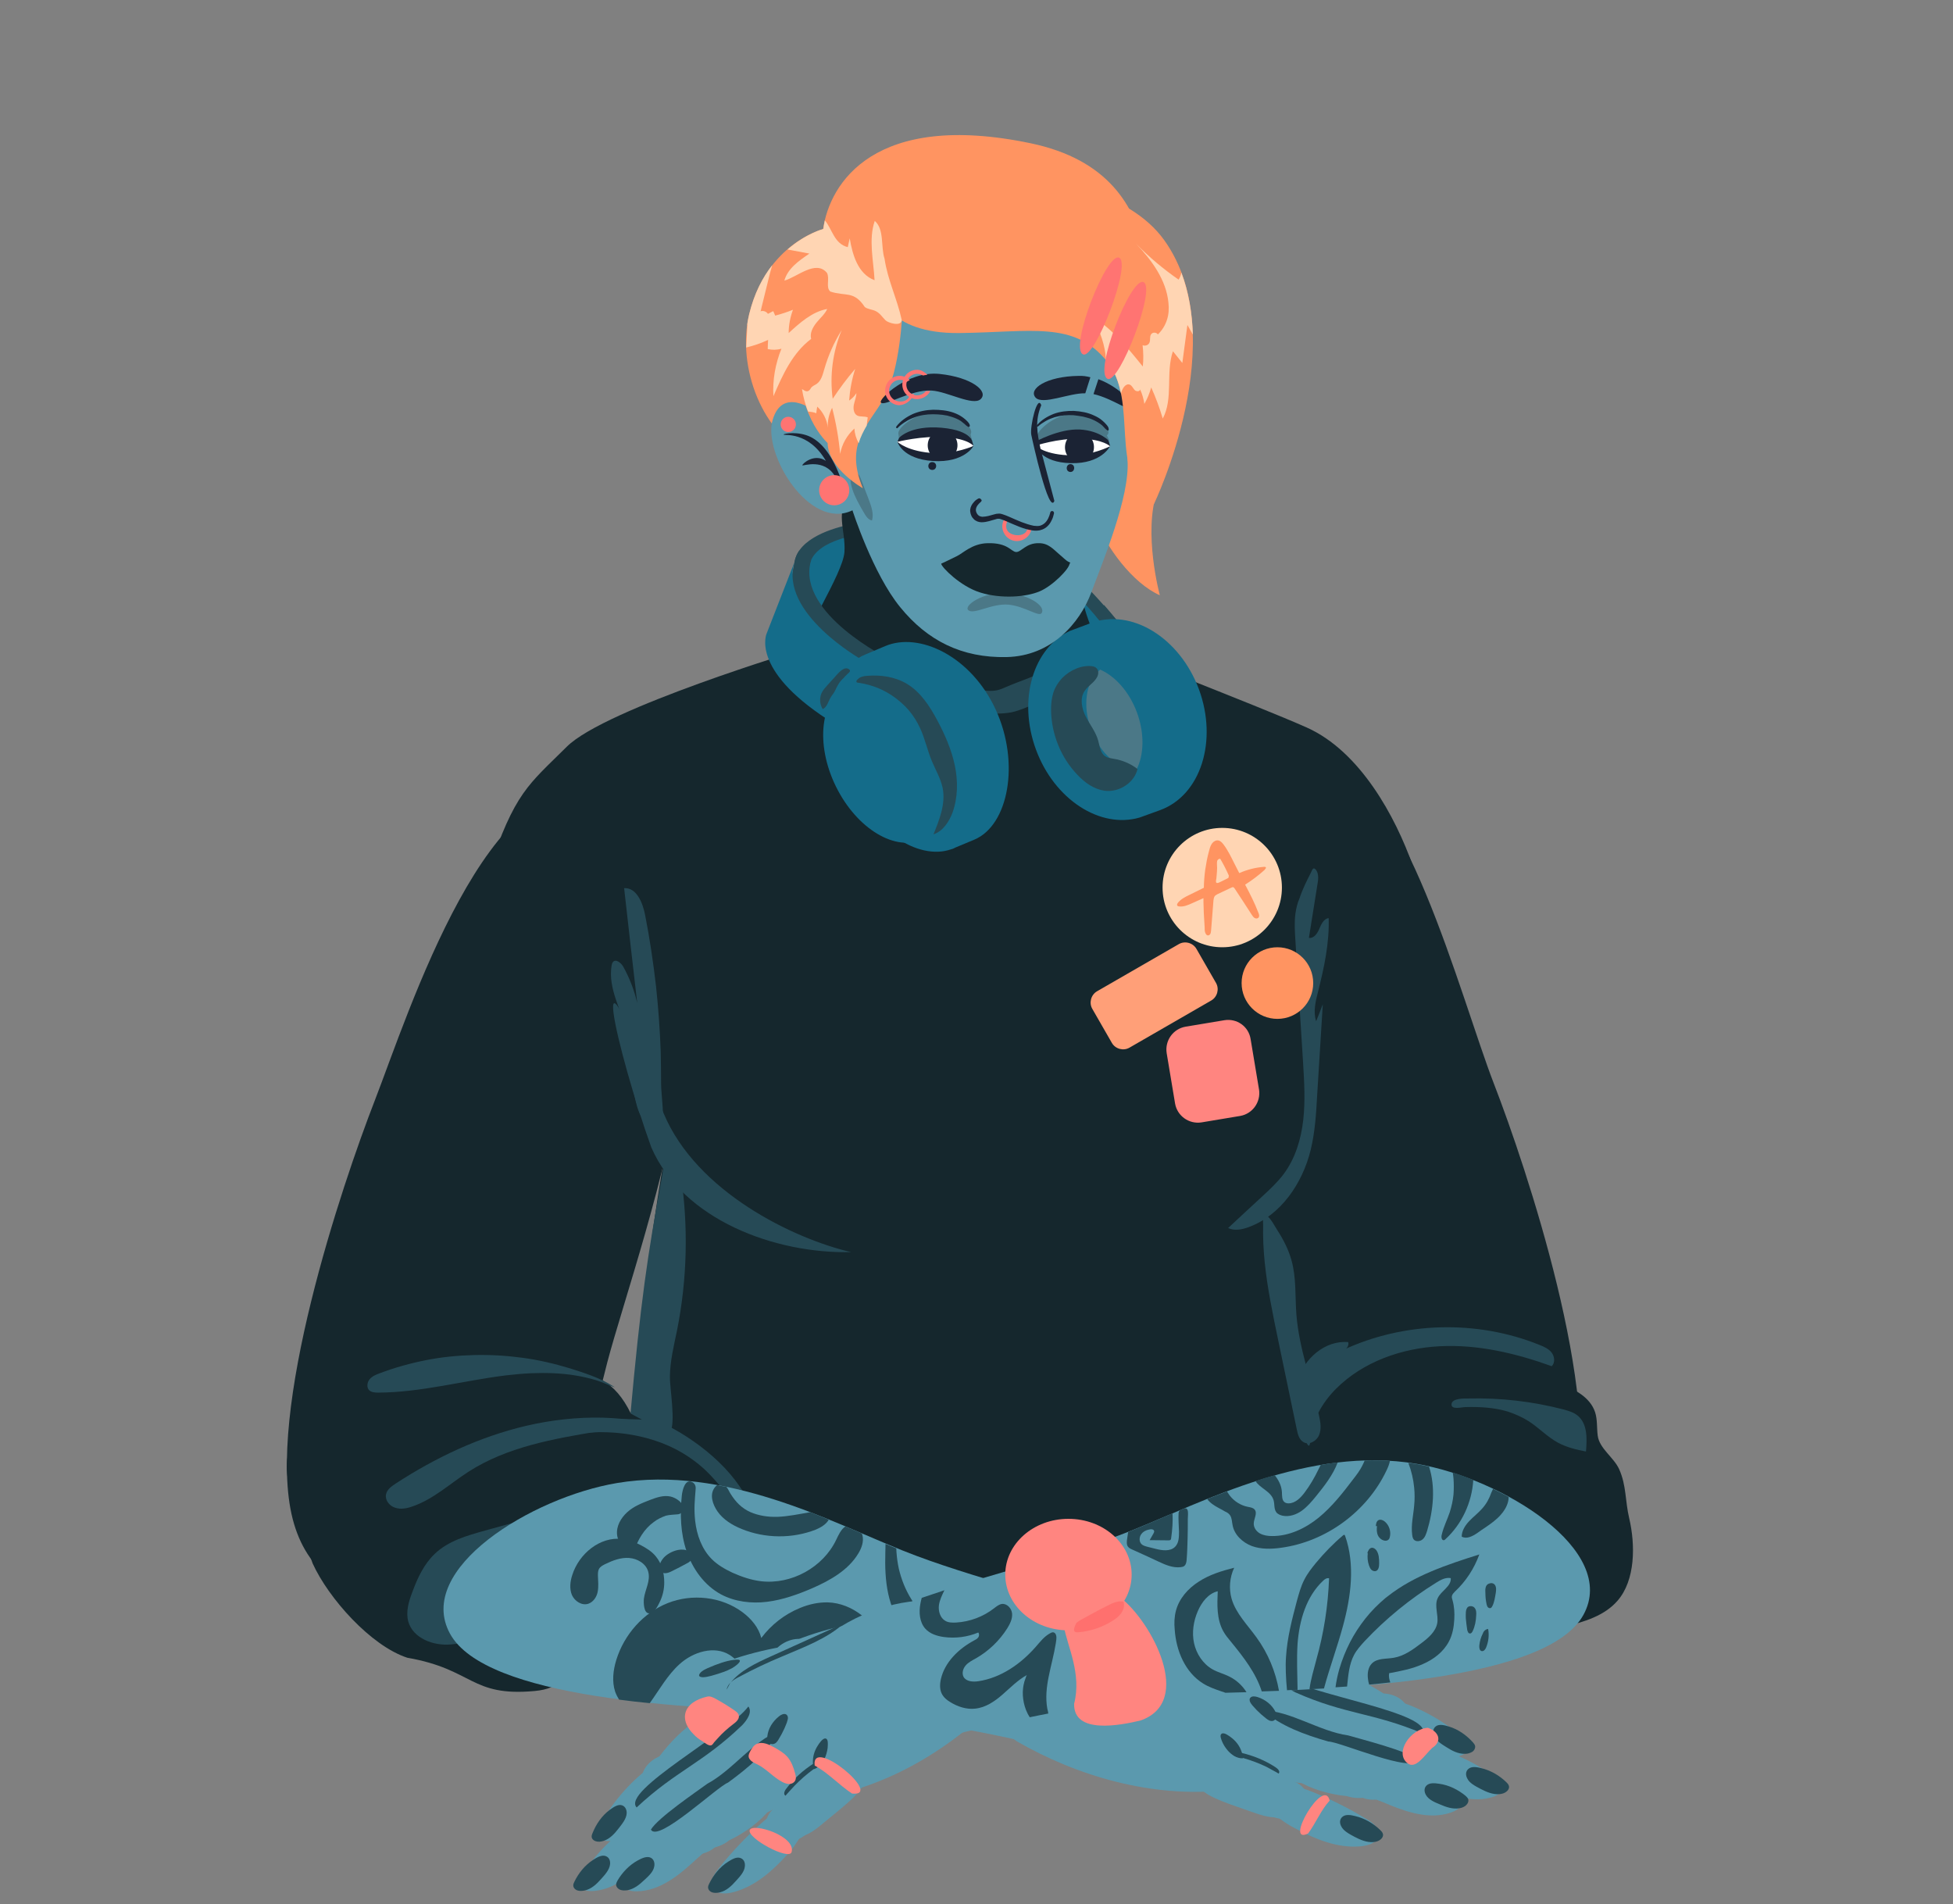 <ns0:svg xmlns:ns0="http://www.w3.org/2000/svg" version="1.1" id="Layer_1" x="0px" y="0px" viewBox="0 0 998.2 973.2" style="enable-background:new 0 0 998.2 973.2;" xml:space="preserve" width="998.2" height="973.2">
<ns0:rect x="0" y="0" width="998.2" height="973.2" fill="#808080" stroke="none"/>
<ns0:style type="text/css">
	.st0{fill:#146C8A;}
	.st1{fill:#264A56;}
	.st2{fill:#15272D;}
	.st3{fill:#4B7887;}
	.st4{fill:#5B99AE;}
	.st5{fill:#FF8580;}
	.st6{fill:#FF9F78;}
	.st7{fill:#FFD5B3;}
	.st8{fill:#FF9461;}
	.st9{fill:#FF706E;}
	.st10{fill:#1B2334;}
	.st11{fill:#FF7472;}
	.st12{fill:#FFFFFF;}
</ns0:style>
<ns0:g id="&#1090;&#1077;&#1083;&#1086;_1_">
	<ns0:g id="&#1085;&#1072;&#1091;&#1096;&#1085;&#1080;&#1082;&#1080;_&#1089;&#1079;&#1072;&#1076;&#1080;">
		<ns0:path class="st0" d="M414.3,317.4c0,0,10.2-25.9,67.9-20.6s83.6,70.9,83.6,70.9l21.7-25l-62.9-65.4l-43.6-7.6l-50.6,4.1l-20,11.2    L414.3,317.4z" />
		<ns0:path class="st1" d="M435.8,267.8c-10.2,1.9-27.7,7.3-29.7,19.4c-2,12.1-5.4,26.3-5.4,26.3l35.6,24.9l6.8-9.4    c0,0-36.1-20.2-28.9-41.8c7.3-21.6,77.2-17.4,93.5-12.2c19.4,6.1,51,31,69.8,65.4l12.4,2.8c0,0-40.6-64-79.4-73.4    C486,263.8,446,265.8,435.8,267.8z" />
	</ns0:g>
	<ns0:g id="&#1087;&#1088;&#1077;&#1076;&#1087;&#1083;&#1077;&#1095;&#1100;&#1077;_1_">
		<ns0:path class="st2" d="M678.7,394.7c37.2-3.3,67.9,115.4,84.8,159s55.5,159.7,41.4,214.1c-14.1,54.4-80.6,51.5-120.3,6    s-25.2-91.8-41.1-152.8S599.8,401.7,678.7,394.7z" />
		<ns0:path class="st2" d="M665.6,714c10.4-9.6,25.1-12.6,39.2-14.3c30.8-3.7,62.8-3.1,92,7.3c7.7,2.7,16,7,18.5,14.8    c1.2,3.8,0.8,7.9,1.3,11.8c0.8,6.7,8.3,11.2,11,17.3c3.7,8.3,3,16.1,5.1,25c3.2,13.6,3.2,31.7-6,42.2    c-6.6,7.6-16.8,10.7-26.6,13.1c-9.7,2.4-19.8,4.5-29.7,2.8c-22.2-3.8-36.8-24.9-56.5-35.8c-9.7-5.3-20.6-8.2-30-13.9    c-5.1-3.1-9.7-6.9-13.6-11.4c-2-2.2-3.9-4.6-5.4-7.2c-1.7-2.9-1.8-5.7-2.5-8.9c-0.9-4.2-3.3-7.7-4.8-11.6    c-1.9-5.1-2.2-10.4-0.9-15.7C658.1,723.6,661.2,718.1,665.6,714z" />
		<ns0:path class="st1" d="M682.9,709.7c13.8-13.8,33.5-20.7,53-21.7c19.5-1,38.9,3.6,57.2,10.2c1.8-1.7,1.5-4.9,0-6.9s-4-3.1-6.3-4    c-32-12.9-69.3-11.9-100.5,2.7c1.9-0.2,3.3-2.3,2.8-4.1c-11.8-1.1-22.8,8.5-26,20c-2.5,9.3-0.7,19.2,3.1,27.9c0.3,0.7,2,5.2,2.8,5    s0.7-3.8,0.8-4.3c0.5-4.4,1.9-8.6,4-12.5C676.2,717.4,679.3,713.3,682.9,709.7z" />
		<ns0:path class="st1" d="M781.3,726.3c5.3,3.4,9.6,8.1,15.2,11.1c4.4,2.3,9.3,3.5,14.1,4.4c0.6-6.6,0.8-14.3-4.3-18.4    c-2.1-1.7-4.7-2.4-7.2-3.1c-15.8-4.1-32.2-6-48.5-5.6c-2.2,0-8.3-0.2-8.7,2.8c-0.4,3.2,5.3,1.6,7.1,1.6c7.3-0.2,14.7,0.2,21.7,2.3    C774.3,722.6,778,724.2,781.3,726.3z" />
	</ns0:g>
	<ns0:g id="&#1087;&#1088;&#1077;&#1076;&#1087;&#1083;&#1077;&#1095;&#1100;&#1077;">
		<ns0:path class="st2" d="M307.9,406.6c-57.1-21.5-99.4,112.2-116.3,155.7s-56,159.5-42,214s80.4,51.8,120.3,6.4s24.5-25.5,40.5-86.5    C326.4,635.3,400.5,441.5,307.9,406.6z" />
	</ns0:g>
	<ns0:g>
		<ns0:path id="&#1090;&#1077;&#1083;&#1086;_2_" class="st2" d="M435.2,253.6c-9,6.6-2.8,17.5-3.6,28.6s-22.2,43.3-21.1,49.4c0,0-101.2,30.4-120.8,50    c-19.7,19.6-26.6,23.2-40.1,63.9c-13.6,40.7,68.4,60.6,69.9,80.2c1.5,19.6,5.1,39.2,20.2,64.8c0,0-40.7,228.5,1.5,243.6    c42.2,15.1,249,31.9,314.2-8.6c29.3-18.2-10.1-192.7-5.6-198.8s33.2-33.2,21.1-108.6c0,0,60.3-49.8,51.3-75.4    c-9-25.6-27.2-58.8-54.3-70.9c-27.2-12.1-103.2-40.8-109.8-45.3c2.8-3.5-5.6-10.9-7.1-36.7C550.3,281.6,435.2,253.6,435.2,253.6z" />
		<ns0:path class="st1" d="M475.4,348.2c9,3,18.4,4,27.8,4.7c2.1,0.2,4.2,0.3,6.2-0.1c2.1-0.4,4-1.4,6-2.2c6-2.6,12.4-4.4,18-7.7    c6.1-3.6,11.6-9.3,18.7-9.9c0.3,0,0.7,0,1,0.1c1.1,0.4,1,2.1,0.5,3.1c-1.8,3.6-5.9,5.6-8.5,8.7c-1.8,2.1-2.9,4.8-4.6,7    c-2.9,3.7-7.4,5.8-11.7,7.8c-3.8,1.7-7.6,3.4-11.7,4.3c-4.5,0.9-9.2,0.7-13.9,0.5c-5-0.2-10.1-0.5-15.1-0.7c-3.4-0.1-6.7-0.3-10-1    c-7.2-1.4-13.7-5-20-8.6c-14.2-8-28.7-16.1-39.5-28.4c-1-1.1-3.7-4.2-1.5-5.4c1-0.5,2.1,0,3,0.3c1.1,0.3,2.2,0.7,3.3,1.1    c4.4,1.5,8.7,3.5,12.8,5.7c4.2,2.2,8.2,4.7,12.3,7.1c4.1,2.5,8.2,4.9,12.4,7.1c4.1,2.2,8.4,4.2,12.9,5.8    C474.4,347.9,474.9,348,475.4,348.2z" />
		<ns0:path class="st1" d="M339.2,569c16.8,40.1,66.2,64,95.8,70.9c-38.8,0.9-85.9-16.4-102.1-53.5C315.5,538.2,296.7,457.3,339.2,569z" />
		<ns0:path class="st1" d="M662.1,466.9c-0.6,4.6-0.3,9.2,0,13.8c1.3,20.7,2.6,41.4,3.9,62.1c0.6,9.9,1.2,19.8,0.1,29.6    s-4.1,19.7-10,27.6c-3.1,4.1-6.8,7.6-10.6,11.1c-6,5.5-11.9,11-17.8,16.5c3.2,1.5,7,0.8,10.3-0.4c16.6-6,27.7-22.4,31.9-39.5    c2.2-9.1,2.8-18.4,3.3-27.7c1-15.6,1.9-31.2,2.9-46.8c-1.1,2.9-2.2,5.8-3.4,8.7c-1.6-4.9-0.3-10.2,1-15.2    c3.1-12.3,5.8-24.8,5.4-37.5c-2.5,0.3-3.8,3.1-4.8,5.5s-2.8,5-5.3,4.6c1.5-9.4,3-18.8,4.5-28.2c0.3-1.7,0.4-3.6-0.2-5.3    c-0.3-0.7-0.7-1.5-1.4-1.9c-1-0.5-1.4,1.2-1.8,1.9c-2.2,4.3-4.4,8.7-5.9,13.3C663.1,461.5,662.5,464.2,662.1,466.9z" />
		<ns0:path class="st1" d="M653.4,685.4c3.1,15,6.3,30.1,9.4,45.1c0.5,2.5,1.2,5.2,3.4,6.5c2.9,1.7,6.8-0.6,8-3.6c1.3-3.1,0.7-6.6,0-9.8    c-3.7-17.3-10.2-34.2-11.6-51.8c-0.7-9.3,0-18.8-2.5-27.7c-1.5-5.5-4.2-10.7-7.3-15.5c-1.4-2.2-3-5.4-5-7.1    c-2.8-2.4-2.2,2.9-2.2,4.5c-0.3,12.9,1.3,25.7,3.6,38.3C650.5,671.3,651.9,678.4,653.4,685.4z" />
		<ns0:path class="st1" d="M337,563.3c3.9,12.6,3.5,26.4,1.1,39.4c-7.1,38.6-10.6,61.5-16.1,122.5c3.4,5.6,17.5,13.1,20.5,7.2    s-0.2-22.4-0.1-29c0.1-7.9,2-15.6,3.6-23.3c5.3-26.4,5.9-53.7,1.9-80.2c-1.3-8.3-3.4-17.2-9.8-22.7" />
		<ns0:path class="st1" d="M329.7,467.5c-1.2-6.2-4.4-14-10.7-13.6c2.2,19.6,4.4,39.1,6.7,58.7c-1.5-6.5-3.9-12.7-7.1-18.5    c-1.1-2-3.8-4.2-5.3-2.5c-0.4,0.5-0.6,1.2-0.7,1.8c-2,12,5.3,23.3,8.1,35c2.5,10.5,1.3,21.5,3.7,32c0.7,3.3,2.2,10.6,5.4,12.4    c2.9,1.6,7.1,6.7,8.2,4.4c2-4.2-0.1-18.3-0.1-22.9c0-5.6-0.1-11.2-0.2-16.8c-0.4-11.2-1.2-22.3-2.4-33.5    C333.9,491.9,332.1,479.6,329.7,467.5z" />
	</ns0:g>
	<ns0:g id="&#1085;&#1072;&#1091;&#1096;&#1085;&#1080;&#1082;&#1080;">
		<ns0:g>
			<ns0:path class="st1" d="M414.3,287.2c0.1-0.2,0.2-0.5,0.3-0.7c-2-1.7-4.1-3.4-6.1-5.1c-1.2,1.7-2,3.6-2.4,5.8     c-2,12.1-5.4,26.3-5.4,26.3l46.7,32.6l6.8-9.4C454.3,336.7,407.6,313.8,414.3,287.2z" />
			<ns0:path class="st1" d="M564.3,309.2l-4,5.7c6.4,7.7,12.4,16.2,17.5,25.5l12.4,2.8C590.1,343.1,579.6,326.7,564.3,309.2z" />
		</ns0:g>
		<ns0:path class="st0" d="M423,367.7l17.9-30.3c0,0-42.9-23.9-34.8-50.2l-14.2,36.4C391.9,323.6,383.2,341.8,423,367.7z" />
		<ns0:path class="st0" d="M557.6,318.4c0,0-9.7,3.6-10.4,3.9l-0.1,0v0c-19.1,8.7-27,35.3-17.6,60.8c9.4,25.5,32.8,40.6,53,34.7L593,414    c20.7-7.6,29.5-35.3,19.8-61.7C603,325.9,578.3,310.7,557.6,318.4z" />
		<ns0:path class="st0" d="M508.9,362.6c-12.6-27.3-39.1-39.8-56.5-32.4l-10.4,4.4c-17.5,7.4-21.4,35.5-8.8,62.8    c12.3,26.6,35.7,42.7,53.1,36.6l-6.4,1.6l6.7-1.7c0.3-0.1,0.7-0.2,1-0.4c0.3-0.1,0.5-0.3,0.8-0.4l9.6-4    C515.4,421.8,521.5,389.9,508.9,362.6z" />
		<ns0:path class="st3" d="M557.7,372.9c4.6,12.4,14.3,20.6,23.2,20.4c3.8-7.5,4.2-18.4,0.2-29.2c-3.9-10.6-11.2-18.6-18.8-21.9    C555.2,347.6,553,360.4,557.7,372.9z" />
		
			<ns0:ellipse transform="matrix(0.898 -0.44 0.44 0.898 -125.184 238.799)" class="st0" cx="452.6" cy="389.5" rx="28.3" ry="43.8" />
		<ns0:path class="st1" d="M428.1,350.4c-0.7,1.2-1.2,2.6-2,3.8c-0.5,0.7-1,1.3-1.4,2c-1.4,2.2-1.9,5.2-4.2,6.2    c-1.7-2.7-1.8-6.4-0.1-9.1c0.6-1,1.4-1.9,2.2-2.8c1.3-1.4,2.6-2.9,3.9-4.3c1.4-1.5,4.1-5.1,6.5-4.6c0.8,0.2,1.8,0.8,1.3,1.7    c-0.3,0.5-1.1,1-1.5,1.5c-0.5,0.5-1.1,1-1.5,1.6C429.9,347.6,428.9,348.9,428.1,350.4z" />
		<ns0:path class="st1" d="M538.3,354.2c-0.8,2.7-1.1,5.6-1.1,8.4c0.1,12.4,5,24.6,13.6,33.5c3.7,3.9,8.3,7.2,13.7,8    c7.3,1,15.2-3.9,16.9-11.1c-3.5-2.7-7.7-4.5-12.1-5.2c-1.5-0.3-3.1-0.4-4.4-1.3c-2.5-1.6-2.8-5.1-3.6-8c-1.2-4.4-4.2-8.1-6.3-12.2    s-3.2-9.3-0.7-13.1c1.8-2.8,5-4.3,6.5-7.3c1.2-2.4,0.4-5-2.4-5.4c-5.5-0.8-11.5,2-15.3,5.8C540.9,348.6,539.2,351.3,538.3,354.2z" />
		<ns0:path class="st1" d="M470.3,372.2c2.5,5.4,3.7,11.3,6,16.8c1.9,4.5,4.5,8.9,5.5,13.7c1.6,8-1.6,16.1-4.7,23.7    c4.8-1.6,7.9-6.3,9.7-11c2.8-7.7,2.9-16.3,1.2-24.3c-1.7-8-5-15.6-8.9-22.9c-3.9-7.3-8.6-14.6-15.7-18.8c-6.1-3.6-13.4-4.6-20.4-4    c-1.4,0.1-3,0.4-4.1,1.3c-0.4,0.3-1.2,1-1.2,1.5c0,0.8,0.9,0.7,1.6,0.8c3.2,0.5,6.4,1.4,9.4,2.6c6.1,2.5,11.5,6.5,15.8,11.4    C466.8,365.7,468.8,368.9,470.3,372.2z" />
	</ns0:g>
	<ns0:g>
		<ns0:path class="st2" d="M273.2,864.2c-32.8,3-31.1-11.1-65-17c-18.7-6.1-40.3-30.4-48.4-48.2c-2.5-6.3-3.1-13.3-5.6-19.6    c-3.9-10-6.9-17.5-7.6-28.2c-0.8-19.5,14.1-31.2,30.2-36.6c34.2-14.8,71.3-17.8,108.2-14.4c19,0.7,29.3,5.6,37.5,22.3    c25.6,13.6,54.1,30.1,61.2,60.1c8,23.9-21.2,34.2-35.9,46.7c-14,12.5-32,15.9-48.8,22.7C287.5,856.2,287,863,273.2,864.2z" />
		<ns0:path class="st1" d="M319.4,763.8c-8.4,1-16.6,3.2-24.8,5.5c-15.6,4.3-31.1,8.6-46.7,12.9c-9.3,2.6-18.9,5.3-25.8,12    c-5.4,5.2-8.7,12.2-11.3,19.3c-1.9,4.9-3.5,10.3-2.1,15.3c2.5,8.5,12.8,12.4,21.7,11.6c4.2-0.4,8.7-1.3,12.3,0.8    c1.8,1.1,3.2,2.8,4.7,4.3c9.4,9.5,24.9,9.3,37.7,5.7c17-4.8,32.2-14.3,48.1-22.3c12.8-6.4,26-11.7,39.7-16    c4.3-1.3,8.7-2.6,12.4-5.2c2.6-1.8,4.8-4.3,5.8-7.2c1.3-3.5,0.3-6.8-0.8-10.1c-1.4-4.1-1.6-8.4-5.4-11c-5.9-3.9-12.9-6.7-19.5-9.2    c-6.9-2.6-14-4.5-21.3-5.7C335.9,763.1,327.6,762.8,319.4,763.8z" />
		<ns0:path class="st1" d="M305.8,731.5c-23,3.8-46.7,8-66.3,20.6c-9.5,6.1-18.1,14.2-28.8,17.8c-2.8,1-6,1.6-8.8,0.6    c-2.9-0.9-5.2-3.9-4.6-6.8c0.5-2.5,2.8-4.1,4.9-5.5c20.4-13.3,42.8-23.9,66.6-29.5c12.8-3,26-4.5,39.2-4.2    c6.6,0.2,13.2,0.8,19.7,1.9c1.6,0.3,3.3,0.6,4.9,0.9c1.1,0.2,2.8,0.2,3.2,1.5c0.5,1.4-0.7,1-1.7,0.9c-1.7-0.2-3.4-0.4-5.1-0.5    C321.2,729,313.5,730.3,305.8,731.5z" />
		<ns0:path class="st1" d="M258.5,702.9c-21.8,2.7-43.2,8.7-65.2,8.8c-1.6,0-3.4-0.1-4.6-1.2c-1.4-1.4-1.1-4,0.2-5.6    c1.3-1.6,3.3-2.4,5.2-3.1c7.7-2.9,15.6-5.1,23.7-6.7c8.1-1.6,16.3-2.4,24.6-2.6c8.3-0.2,16.5,0.3,24.7,1.4    c8.2,1.1,16.3,3,24.2,5.4c7.3,2.3,15.4,4.9,21.9,9c0.3,0.2,0.7,0.4,1,0.7c-3.2-1.1-6.2-2.6-9.4-3.6c-3.6-1.1-7.2-1.9-10.9-2.5    c-7.4-1.2-15-1.4-22.5-1.1C267.1,702,262.8,702.4,258.5,702.9z" />
		<ns0:path class="st1" d="M360.4,751.2c3.1,2.9,5.8,6.1,8.6,9.3c6.2,7.2,12.4,14.4,18.6,21.6c-4-21.7-21.3-38.7-40.2-50.1    c-3.6-2.1-7.3-4.2-11.3-5.3c-4.3-1.2-8.7-1.3-13.2-1.4c-6.1-0.1-12.2-0.3-18.3-0.4c-2,0-4.8-0.1-6.1,1.7c-1.2,1.6-0.3,4.3,1.5,5.1    c1.8,0.7,4.5,0.2,6.4,0.2c2.7,0,5.4,0.1,8.2,0.3c10.8,0.9,21.5,3.6,31.1,8.6C351,743.6,356,747.1,360.4,751.2z" />
	</ns0:g>
	<ns0:g id="&#1088;&#1091;&#1082;&#1072;_3_">
		<ns0:g>
			<ns0:path class="st4" d="M579.2,831.1c-35.9-14.3-81.8-24.2-118.1-38.8c-36.3-14.6-90.7-43.6-145.7-34.4     c-43.6,7.3-103.5,43.9-85.4,77c18.1,33.1,118.7,38.3,183.1,40c64.4,1.8,123.3,18.4,138.4,21.7S604.9,841.3,579.2,831.1z" />
			<ns0:path class="st1" d="M335.2,795.4c-2-2.5-4.8-4.2-7.6-5.7c-3.1-1.6-6.3-2.8-9.7-3.2c-11.3-1.3-22,7.6-25.4,18.4     c-1.1,3.3-1.5,7-0.2,10.2c1.4,3.2,5.1,5.6,8.4,4.5c2.6-0.9,4.3-3.5,4.8-6.2c0.5-2.7,0.2-5.5,0.1-8.2c0-1.1,0-2.3,0.5-3.3     c0.6-1.2,1.9-1.9,3.1-2.5c3.9-1.9,8-3.5,12.3-3.2s8.7,2.9,9.8,7c1.3,4.7-1.6,9.2-2.2,13.8c-0.2,1.9-0.2,7.9,3,7.5     c2.4-0.3,4.1-3.7,5-5.6c1.6-3.2,2.4-6.6,2.4-10.2C339.5,804,338.3,799.1,335.2,795.4z" />
			<ns0:path class="st1" d="M334.2,777.8c-4.9,3.5-8.1,8.9-10,14.6c-4.4,0.4-8.3-3.6-8.8-8c-0.5-4.4,1.9-8.6,5.2-11.6s7.4-4.6,11.5-6.2     c3.4-1.3,7.1-2.6,10.6-1.8c2.8,0.6,7.2,3.4,6.4,6.8c-0.3,1.4-1.4,2.2-2.8,2.3c-2.1,0.2-4,0.2-6,0.7     C338.1,775.4,336,776.4,334.2,777.8z" />
			<ns0:path class="st1" d="M346.6,792.1c1.7-0.3,3.7-0.3,5.2,0.6c1.5,1,2.3,3.1,1.4,4.6c-0.5,0.8-1.4,1.3-2.2,1.7     c-2.4,1.3-4.8,2.6-7.3,3.8c-1.5,0.8-4,1.9-5.6,0.6c-2.7-2.1,0-6.4,1.8-8C341.7,793.8,344.1,792.6,346.6,792.1z" />
			<ns0:path class="st1" d="M451,877.3c1.2-2.5,1.8-5.7,2.4-8.4c1.3-6,1.7-12.3,0.9-18.4c-0.5-3.4-1.3-6.7-2.6-9.9     c-4.7-11.8-15.9-21.3-28.6-21.7c-4.9-0.1-9.8,1-14.3,2.9c-7.8,3.2-14.6,8.5-19.7,15.3c-1.3-5.3-5.1-9.8-9.5-13.1     c-10.8-8.1-25.9-9.7-38.4-4.7c-12.5,5-22.2,16.1-26.2,29c-1.6,5.2-2.3,11-0.6,16.2c0.5,1.4,1.2,2.8,2,4.1     c5.2,0.7,10.4,1.3,15.7,1.8c4.9-6.8,9-14.3,15.2-19.9c6.9-6.3,17.8-9.7,25.7-4.7c5.1,3.3,9,9.9,15,9.4c5.4-0.4,8.4-6.1,12.2-9.9     c6-6,15.8-7.6,23.4-3.9c7.6,3.7,12.4,12.4,11.5,20.8c-0.5,4.7-2.5,10-0.3,14c5.3,0.4,10.6,0.9,15.8,1.5     C450.8,877.6,450.9,877.4,451,877.3z" />
			<ns0:path class="st1" d="M540.5,823.3c-2.7,4.7-9.1,5.5-14.5,5.8c-2.7,0.1-5.6,0.2-8-1.1c-2.4-1.2-4.2-4.2-3.1-6.7     c0.4-0.9,1.1-1.7,1.4-2.6c0.5-1.7-0.7-3.5-2.1-4.6c-3.6-2.6-9.2-1.9-12,1.6c-3.1,3.9-2.2,9.9,1,13.8c3.2,3.8,8,5.9,12.9,7     c5.2,1.3,10.7,1.7,15.9,0.5c5.2-1.2,10.1-4.3,12.8-8.9c1.4-2.4,2.1-5.3,2-8.2c-1.7-0.5-3.3-1-5-1.6     C541.5,820,541.4,821.6,540.5,823.3z" />
			<ns0:path class="st1" d="M581,854.3c-11.8-2.4-24-1.7-36-2.5c-18.4-1.2-36.7-5.7-53.5-13.4c-4.5-2-8.9-4.3-12.9-7.2     c-0.6-0.4-1.1-0.8-1.7-1.3c-4.4-3.5-8.2-7.8-11.1-12.6c-3-4.8-5.1-10.1-6.4-15.6c-0.6-2.8-1-5.6-1.2-8.4c0-0.7-0.1-1.4-0.1-2     c-1.8-0.7-3.6-1.5-5.5-2.3c0,1.5-0.1,3-0.1,4.5c-0.2,7.1,0,14.2,1.5,21.1c1.4,6.3,3.9,12.4,7.4,17.9c2.2,3.4,4.7,6.5,8,8.9     c2.8,2,6,3.3,9.1,4.6c9.7,4,19.3,7.9,29.4,10.6c18.9,5.1,38.8,5.6,58.4,6c5.8,0.1,11.5,0.3,17.3,0.1c0.9-2.2,1.7-4.4,2.4-6.5     C584.5,855.2,582.7,854.6,581,854.3z" />
			<ns0:path class="st1" d="M438.7,793.9c1.7-2.8,2.9-6.1,2.1-9.3c-0.1-0.3-0.2-0.6-0.3-0.9c-2.7-1.2-5.5-2.4-8.4-3.6     c-2.2,1.4-3.5,4.3-4.7,6.8c-6.7,14.1-22.9,23-38.4,21.2c-5.1-0.6-10-2.3-14.7-4.4c-3.8-1.8-7.5-3.9-10.5-6.9     c-5.1-5.1-7.7-12.4-8.5-19.6c-0.3-2.7-0.4-5.5-0.3-8.2c0.1-2.5,0.3-4.9,0.5-7.3c0.2-1.6,0.1-3.1-1.4-4.1c-3.9-2.4-5.3,4-5.6,6.5     c-1,9.6-0.7,19.5,2.4,28.6c3.1,9.1,9.1,17.5,17.6,22.1c7.1,3.8,15.6,4.8,23.6,3.8c8-1,15.8-3.8,23.2-7     C424.4,807.6,433.6,802.4,438.7,793.9z" />
			<ns0:path class="st1" d="M423.6,776.6c-3.1-1.3-6.3-2.5-9.5-3.8c-5.7,1-11.3,2.2-17,2.4c-4.6,0.1-9.3-0.6-13.5-2.4     c-4.5-2-7.6-5.2-10.2-9.4c-0.6-0.9-1.2-2.4-2.1-3.5c-1.6-0.3-3.2-0.6-4.8-0.9c-0.5,0.4-0.9,0.8-1.2,1.2c-2.8,3.7-1,8.7,1.4,12.2     c3,4.3,7.7,7.1,12.4,9c12,4.9,25.9,5,37.9,0.3C419.6,780.6,422.4,778.9,423.6,776.6z" />
		</ns0:g>
		<ns0:g>
			<ns0:path class="st4" d="M660.1,871.7c2-2.9,6.6-20.4,3.9-22.7c-4.7-4-44.2-8.7-62.1-13.3c-22.4-5.6-45.1-3.3-65.4,8.3     c-19.2,12.3-39.4,30.6-16.8,45.9c30.7,17.7,69,29.1,106.9,25C648.4,911.9,660.7,889,660.1,871.7z" />
			<ns0:path class="st4" d="M639.6,925.9c4.2,1.5,8.6,3,13.2,2.9c4.6-0.1,9.5-2.3,10.9-6c1-2.5,0.3-5.3-1.3-7.5c-1.5-2.2-3.8-4-6.2-5.7     c-4.4-3.1-9-5.9-13.9-8.3c-6.6-3.2-14.9-5.8-21.8-2.7c-2.9,1.3-5.1,3.5-6.5,6c-1.6,2.9-2,6.3-0.4,9.1     C616.2,918.5,631.4,922.9,639.6,925.9z" />
			<ns0:path class="st4" d="M613.9,854.7c11.4-4.1,23.4-17.4,6.7-21.2c-14.2-0.3-47.6,1.4-48.5,14.8C571.1,864,599.1,860,613.9,854.7z" />
			<ns0:path class="st4" d="M645,921.5c0.7,3.4,3.5,6.6,7.4,7.6c1.9,0.5,3.9,0.5,5.9,0.2c1.4-0.2,2.7-0.4,4-0.9c3.5-1.3,5.9-4.4,6.3-7.7     c0.3-3.2-1.4-6.5-4.2-8.6c-3.1-2.3-7.9-3.5-12-2.7c-1.6,0.3-3.6,1-4.7,2c-1.1,0.9-1.5,2.3-1.9,3.5     C644.9,917.1,644.5,919.3,645,921.5z" />
			<ns0:path class="st4" d="M663.5,935.2c9.5,5,20.3,9.3,31.6,8.4c3.7-0.3,7.9-1.5,9.2-4.5c0.8-1.9,0.2-4.1-1.1-5.7     c-1.3-1.6-3.2-2.9-5.2-4c-8.8-5.4-18.2-10.1-28.1-14c-4.8-1.9-10.3-3.6-15.3-1.9c-2.2,0.8-4,2.3-5.1,4.1c-0.8,1.3-1.6,3-1.4,4.5     c0.3,1.5,1.6,2.9,2.6,4.1c1.6,1.8,3.4,3.3,5.4,4.7C658.4,932.5,660.9,933.9,663.5,935.2z" />
			<ns0:path class="st4" d="M637.1,850.2c9.5-0.5,19.6-2,27.8-7.4c2.7-1.8,5.3-4.4,4.9-7c-0.2-1.7-1.7-2.9-3.5-3.5     c-1.8-0.6-3.8-0.6-5.8-0.7c-9.1,0-18.4,0.6-27.7,2.1c-4.5,0.7-9.5,1.8-12.4,5.2c-1.3,1.5-2,3.3-2,5c0,1.3,0.1,2.8,1,3.8     c0.9,1,2.5,1.4,3.9,1.8c2,0.6,4.1,0.9,6.3,1C632,850.4,634.6,850.3,637.1,850.2z" />
			<ns0:path class="st1" d="M692.3,938.7c2.9,1.5,6.2,3,9.7,2.7c1.3-0.1,2.7-0.5,3.7-1.4c1-0.8,1.5-2.1,1-3.1c-0.2-0.6-0.7-1.1-1.2-1.6     c-3.4-3.3-7.8-6-12.9-7.2c-2-0.5-4.9-1.1-6.6,0.5c-1.4,1.3-1.3,3.2-0.5,4.7C686.6,935.7,689.7,937.3,692.3,938.7z" />
			<ns0:path class="st1" d="M666,835.9c3.1-0.2,6.2-0.4,7.5-1.4c0.5-0.4,0.7-0.9,0.3-1.4c-0.4-0.5-1.5-1.1-2.9-1.4     c-0.8-0.2-1.5-0.2-2.3-0.3c-5.2-0.4-10.3-0.3-14,0.6c-1.5,0.3-3.5,0.8-2.6,1.8c0.7,0.8,2.9,1.5,4.9,1.9     C660.1,836.3,663.3,836.1,666,835.9z" />
			<ns0:path class="st4" d="M709.5,906.1c10.8,4.8,29.6-2,19.5-13c-10.6-7.6-33.3-17.3-43.2-11.4C669.8,891.2,692.7,903.2,709.5,906.1z" />
			<ns0:path class="st4" d="M659.2,902.8c0.7,3.4,3.5,6.6,7.4,7.6c1.9,0.5,3.9,0.5,5.9,0.2c1.4-0.2,2.7-0.4,4-0.9     c3.5-1.3,5.9-4.4,6.3-7.7c0.3-3.2-1.4-6.5-4.2-8.6c-3.1-2.3-7.9-3.5-12-2.7c-1.6,0.3-3.6,1-4.7,2c-1.1,0.9-1.5,2.3-1.9,3.5     C659.1,898.4,658.8,900.6,659.2,902.8z" />
			<ns0:path class="st4" d="M692.8,881.4c10.5,5.5,29.7,0.2,20.4-11.5c-10-8.3-32-19.7-42.3-14.5C654.3,863.7,676.3,877.4,692.8,881.4z" />
			<ns0:path class="st4" d="M696.3,876.7c0.7,11.1,21.8,11.9,23.6,1C722,863.1,693.3,860.1,696.3,876.7z" />
			<ns0:path class="st4" d="M614.3,844.5c1.5,11,22.6,10.3,23.6-0.7C639,829.1,610.1,828.2,614.3,844.5z" />
			<ns0:path class="st4" d="M666.1,869.6c10.5,5.5,29.7,0.2,20.4-11.5c-10-8.3-32-19.7-42.3-14.5C627.6,851.9,649.6,865.6,666.1,869.6z" />
			<ns0:path class="st4" d="M710.4,887.2c9.1,5.7,20.1,12,31.3,11c28-2.5-23.6-32.9-35.1-29.3C691.7,874.3,701.8,882.5,710.4,887.2z" />
			<ns0:path class="st1" d="M739.3,892.9c2.8,1.8,6,3.5,9.5,3.4c1.4,0,2.7-0.4,3.8-1.1c1-0.7,1.6-2,1.3-3.1c-0.2-0.6-0.6-1.1-1.1-1.7     c-3.2-3.5-7.3-6.6-12.4-8.1c-2-0.6-4.9-1.4-6.6,0c-1.5,1.2-1.5,3.2-0.9,4.7C733.9,889.6,736.9,891.4,739.3,892.9z" />
			<ns0:path class="st4" d="M682,896.2c10.8,4.8,29.6-2,19.5-13c-10.6-7.6-47.7-20.6-57.6-14.7C627.9,878.1,665.2,893.4,682,896.2z" />
			<ns0:path class="st4" d="M712.6,901.1c1.5,11,22.6,10.3,23.6-0.7C737.3,885.7,708.4,884.8,712.6,901.1z" />
			<ns0:path class="st4" d="M688.4,917.9c11.2,3.9,29.3-4.3,18.4-14.5c-11.1-6.7-34.6-14.6-44-7.9C647.6,906.2,671.4,916.4,688.4,917.9z     " />
			<ns0:path class="st4" d="M681.3,890.2c0.7,3.4,3.5,6.6,7.4,7.6c1.9,0.5,3.9,0.5,5.9,0.2c1.4-0.2,2.7-0.4,4-0.9     c3.5-1.3,5.9-4.4,6.3-7.7c0.3-3.2-1.4-6.5-4.2-8.6c-3.1-2.3-7.9-3.5-12-2.7c-1.6,0.3-3.6,1-4.7,2c-1.1,0.9-1.5,2.3-1.9,3.5     C681.2,885.7,680.9,888,681.3,890.2z" />
			<ns0:path class="st4" d="M691.1,912.7c2.4,10.9,23.4,8.5,23.5-2.6C714.5,895.4,685.6,896.8,691.1,912.7z" />
			<ns0:path class="st4" d="M727.4,910.5c9.5,5,20.9,10.5,32,8.7c27.8-4.6-26-31.1-37.1-26.7C707.8,899,718.5,906.5,727.4,910.5z" />
			<ns0:path class="st4" d="M660.2,910.3c11.2,3.9,29.3-4.3,18.4-14.5c-11.1-6.7-34.6-14.6-44-7.9C619.4,898.6,643.2,908.8,660.2,910.3z     " />
			<ns0:path class="st4" d="M706.6,920.9c9.9,4.2,21.6,8.8,32.6,6.1c27.3-6.8-28.4-29-39.1-23.7C686.1,911,697.3,917.6,706.6,920.9z" />
			<ns0:path class="st1" d="M736.1,922.2c3,1.3,6.4,2.5,9.9,1.9c1.3-0.2,2.7-0.8,3.5-1.7c0.9-0.9,1.3-2.2,0.8-3.2     c-0.3-0.6-0.8-1-1.3-1.5c-3.7-3-8.3-5.4-13.4-6.1c-2.1-0.3-5-0.7-6.6,1c-1.3,1.4-1,3.3-0.2,4.7     C730.2,919.8,733.4,921.1,736.1,922.2z" />
			<ns0:path class="st1" d="M756.7,914.2c2.9,1.5,6.2,3,9.7,2.7c1.3-0.1,2.7-0.5,3.7-1.4c1-0.8,1.5-2.1,1-3.1c-0.2-0.6-0.7-1.1-1.2-1.6     c-3.4-3.3-7.8-6-12.9-7.2c-2-0.5-4.9-1.1-6.6,0.5c-1.4,1.3-1.3,3.2-0.5,4.7C751,911.3,754.1,912.8,756.7,914.2z" />
			<ns0:path class="st1" d="M653.5,906.4c1-1-0.3-2.4-1.5-3.2c-5.3-3.5-11.4-6-17.9-7.5c-0.9-0.2-4.6-0.6-3.8,1.1c0.5,1,4.2,1.4,5.3,1.7     c4.1,1.2,8.1,2.7,11.8,4.5C648,903.4,653.6,906.3,653.5,906.4z" />
			<ns0:path class="st1" d="M678.9,890c-12.2-3.5-24.5-8-33.4-15.9c14,0.2,28.8,10.7,43.6,12.8c6.8,2,29.5,7.7,35.1,12.1     C723.2,906.9,684.9,890.1,678.9,890z" />
			<ns0:path class="st1" d="M662.1,864.9c-3.5-1.7-7.3-4.6-6.2-7.9c14.2,9.3,75.9,18.2,71.3,28.9C701.6,875.1,688,876.4,662.1,864.9z" />
			<ns0:path class="st1" d="M635.2,898.6c0-1.5-0.4-3-1-4.4c-1-2.4-2.7-4.6-5-6.3c-0.8-0.6-3.7-2.9-4.9-1.8c-1,0.8-0.1,2.7,0.2,3.6     c0.7,1.8,1.8,3.5,3.1,5C629.3,896.6,632,898.7,635.2,898.6z" />
			<ns0:path class="st1" d="M638.1,869c2.5,3.4,5.5,6.5,9,9.2c0.9,0.7,2,1.5,3.3,1.3c1.1-0.2,1.9-1.1,2.1-2c0.2-0.9-0.1-1.9-0.6-2.7     c-1.7-3.4-5-6.2-9.1-7.5c-1.2-0.4-2.8-0.6-3.6,0.2c-0.7,0.6-0.6,1.6-0.2,2.4c0.4,0.8,1,1.4,1.5,2.1" />
			<ns0:path class="st5" d="M732,893.3c-3.7,3.4-8.4,11.2-12.6,7.8c-6.8-5.3,1.5-17.6,10.4-18.1C735.2,884.8,737.5,889.7,732,893.3z" />
			<ns0:path class="st5" d="M668.6,937c-12.7,6.3,8.1-29.5,11-16.8C675.1,925.1,672.6,931.6,668.6,937z" />
			<ns0:path class="st1" d="M663.3,845.1c-1.5-2.8-5.1-3.5-8.2-4c-8-1.1-16.1-1.9-24.1-2.3c-12.1-0.7-24.6-0.7-35.9-5.2     c13.7,1.1,27.4,2.1,41.1,3.2c8.4,0.6,17.2,1.4,24.4,5.9" />
		</ns0:g>
	</ns0:g>
	<ns0:g id="&#1079;&#1085;&#1072;&#1095;&#1082;&#1080;">
		<ns0:path class="st6" d="M619.1,511.3l-41.8,24.1c-3.1,1.8-7.2,0.7-9-2.4l-10-17.4c-1.8-3.1-0.7-7.2,2.4-9l41.8-24.1    c3.1-1.8,7.2-0.7,9,2.4l10,17.4C623.3,505.4,622.2,509.5,619.1,511.3z" />
		<ns0:circle class="st7" cx="624.7" cy="453.6" r="30.5" />
		<ns0:path class="st5" d="M639.2,531l4.3,25.8c1,6.4-3.3,12.4-9.6,13.5l-19.8,3.3c-6.4,1-12.4-3.3-13.5-9.6l-4.3-25.8    c-1-6.4,3.3-12.4,9.6-13.5l19.8-3.3C632.2,520.3,638.2,524.6,639.2,531z" />
		<ns0:path class="st8" d="M646.8,443.1c-0.2-0.1-0.4-0.1-0.6-0.1c-4.4,0.3-8.7,1.4-12.8,3.2c-0.8-1.5-1.6-3.1-2.4-4.7    c-1.7-3.4-3.4-7-5.7-10c-0.7-0.9-1.6-1.9-2.7-2c-1.1-0.2-2.3,0.5-3,1.4c-0.7,0.9-1.1,2-1.4,3.1c-0.1,0.4-0.2,0.8-0.3,1.1    c-0.4,1.5-0.8,3.1-1.1,4.7c-0.3,1.6-0.5,3.1-0.8,4.7c-0.2,1.6-0.4,3.2-0.5,4.8c-0.1,1.5-0.2,2.9-0.2,4.4c-2.5,1.2-5,2.5-7.5,3.7    c-2.1,1-4.2,2.1-5.7,3.9c-0.4,0.5-0.7,1.2-0.3,1.6c0.2,0.2,0.5,0.3,0.7,0.3c2.4,0.4,4.8-0.7,7-1.7c1.9-0.8,3.7-1.7,5.6-2.5    c0,1.6,0,3.2,0.1,4.9c0,1.6,0.1,3.2,0.2,4.8c0.1,1.6,0.2,3.2,0.3,4.9c0.1,1-0.1,2.1,0.3,3c0.2,0.5,0.5,1.2,1.1,1.4    c0.6,0.2,1.2-0.2,1.5-0.7c0.3-0.5,0.3-1.1,0.4-1.7c0.4-5.1,0.8-10.2,1.2-15.2c0.1-0.9,0.2-1.9,0.8-2.6c0.3-0.3,0.8-0.5,1.2-0.8    c2.4-1.1,4.8-2.3,7.2-3.4c0.3-0.1,0.6-0.3,0.9-0.2c0.3,0.1,0.5,0.4,0.7,0.6c3,4.5,5.9,9,8.8,13.5c0.4,0.6,0.8,1.2,1.4,1.6    s1.5,0.4,2-0.1c0.6-0.6,0.4-1.7,0-2.5c-1.9-5-4.3-9.7-6.8-14.4c3.5-2.2,6.8-4.7,9.8-7.4c0.2-0.2,0.5-0.5,0.6-0.8    C647.2,443.7,647.1,443.3,646.8,443.1z M628,448.3c-0.1,0.3-0.3,0.5-0.6,0.6c-1,0.5-2,1-3,1.5c-0.5,0.2-1,0.5-1.5,0.7    c-0.3,0.1-0.9,0.3-1.2,0c-0.2-0.2-0.2-0.5-0.2-0.8c0-0.4,0.1-0.9,0.2-1.3c0.1-1.2,0.2-2.3,0.3-3.5c0.1-1.3,0.1-2.6,0-3.9    c0-0.5,0-1.1,0.1-1.6c0.2-0.5,0.6-1,1.2-1.1c0.1,0,0.2,0,0.3,0c0.1,0,0.1,0.1,0.2,0.2c1.6,2.7,3,5.5,4.3,8.4    C627.9,447.9,628,448.1,628,448.3z" />
		<ns0:circle class="st8" cx="652.9" cy="502.4" r="18.3" />
	</ns0:g>
	<ns0:g id="&#1088;&#1091;&#1082;&#1072;_2_">
		<ns0:g>
			<ns0:path class="st4" d="M383.5,887.4c-2.9-2-13.2-16.9-11.4-20c3-5.4,38.5-23.3,53.8-33.7c19.2-12.9,41.3-18.6,64.3-14.6     c22.2,5,47.5,15.3,31.5,37.4c-22.8,27.2-54.9,51-91.9,60.1C408.2,921.2,388.8,903.9,383.5,887.4z" />
			<ns0:path class="st4" d="M421.3,931.3c-3.4,2.9-7,5.8-11.4,7.2c-4.4,1.5-9.7,1.1-12.4-1.9c-1.8-2-2.1-4.8-1.4-7.5     c0.7-2.6,2.2-5.1,3.9-7.4c3-4.4,6.5-8.6,10.3-12.5c5.1-5.3,12-10.6,19.5-10c3.1,0.2,6,1.5,8.1,3.4c2.5,2.2,4,5.2,3.5,8.4     C440.7,916.4,427.9,925.7,421.3,931.3z" />
			<ns0:path class="st4" d="M421,855.6c-12.2,0-28-8.3-13.6-17.6c13.2-5.2,45.2-15,50.6-2.6C464.5,849.8,436.8,855.5,421,855.6z" />
			<ns0:path class="st4" d="M414.7,929c0.5,3.5-1,7.4-4.4,9.7c-1.6,1.1-3.5,1.8-5.5,2.2c-1.3,0.3-2.7,0.5-4.1,0.5     c-3.8-0.1-7.1-2.1-8.5-5.1c-1.4-2.9-0.9-6.5,1-9.5c2.1-3.2,6.2-6,10.3-6.7c1.6-0.3,3.7-0.3,5.1,0.3c1.3,0.5,2.2,1.6,3,2.6     C413.3,924.8,414.4,926.8,414.7,929z" />
			<ns0:path class="st4" d="M402,948.2c-7.2,7.9-15.9,15.7-26.8,18.7c-3.6,1-7.9,1.3-10.1-1.1c-1.4-1.5-1.6-3.8-0.9-5.8     c0.7-2,2.1-3.8,3.5-5.6c6.4-8.1,13.7-15.7,21.6-22.8c3.8-3.4,8.5-7,13.7-7c2.3,0,4.5,0.8,6.1,2.1c1.2,1,2.6,2.2,2.8,3.7     c0.3,1.5-0.5,3.3-1.1,4.8c-0.9,2.2-2.1,4.3-3.5,6.2C405.8,943.9,403.9,946.1,402,948.2z" />
			<ns0:path class="st4" d="M397.7,859.3c-9.1,2.8-19.1,4.8-28.7,2.5c-3.1-0.8-6.5-2.3-7-4.9c-0.4-1.7,0.6-3.3,2.1-4.5     c1.5-1.2,3.3-1.9,5.2-2.6c8.6-3.2,17.5-5.7,26.7-7.5c4.5-0.9,9.6-1.5,13.5,0.6c1.7,1,3,2.4,3.6,4c0.4,1.2,0.9,2.7,0.3,3.9     c-0.5,1.2-1.9,2.2-3,3c-1.7,1.2-3.6,2.2-5.5,3.1C402.5,857.8,400.1,858.6,397.7,859.3z" />
			<ns0:path class="st1" d="M376.1,961.3c-2.2,2.5-4.8,5-8.2,5.8c-1.3,0.3-2.7,0.4-3.9,0c-1.2-0.4-2.1-1.4-2.1-2.6     c0-0.6,0.3-1.3,0.6-1.9c2.1-4.3,5.3-8.4,9.7-11.2c1.8-1.1,4.3-2.7,6.4-1.8c1.8,0.7,2.3,2.6,2.1,4.2     C380.5,956.6,378.1,959.1,376.1,961.3z" />
			<ns0:path class="st1" d="M365.7,855.8c-2.9,0.9-6,1.7-7.6,1.2c-0.6-0.2-1-0.6-0.7-1.2c0.2-0.7,1.1-1.6,2.3-2.3c0.7-0.4,1.4-0.7,2-1     c4.8-2.1,9.6-3.8,13.3-4.2c1.5-0.2,3.6-0.4,3.1,0.8c-0.4,1-2.2,2.4-3.9,3.4C371.3,854.1,368.3,855,365.7,855.8z" />
			<ns0:path class="st4" d="M348.8,936.6c-8.5,8.2-28.5,8.3-22.7-5.6c7.3-10.7,25.4-27.7,36.7-25.5C381,909,363.6,928.2,348.8,936.6z" />
			<ns0:path class="st4" d="M394.9,916.3c0.5,3.5-1,7.4-4.4,9.7c-1.6,1.1-3.5,1.8-5.5,2.2c-1.3,0.3-2.7,0.5-4.1,0.5     c-3.8-0.1-7.1-2.1-8.5-5.1c-1.4-2.9-0.9-6.5,1-9.5c2.1-3.2,6.2-6,10.3-6.7c1.6-0.3,3.7-0.3,5.1,0.3c1.3,0.5,2.2,1.6,3,2.6     C393.5,912.1,394.6,914.1,394.9,916.3z" />
			<ns0:path class="st4" d="M356,907.7c-7.9,8.8-27.8,10.3-23.1-3.9c6.5-11.2,23.3-29.4,34.8-28.1C386.1,877.9,370.1,898.3,356,907.7z" />
			<ns0:path class="st4" d="M351.1,904.4c3.1,10.7-16.4,18.7-21.8,9C322.3,900.5,348.3,887.8,351.1,904.4z" />
			<ns0:path class="st4" d="M417.2,846.1c2.4,10.9-17.7,17.5-22.4,7.4C388.7,840.1,415.6,829.4,417.2,846.1z" />
			<ns0:path class="st4" d="M377.1,887.5c-7.9,8.8-27.8,10.3-23.1-3.9c6.5-11.2,23.3-29.4,34.8-28.1C407.2,857.6,391.2,878,377.1,887.5z     " />
			<ns0:path class="st4" d="M341.5,919.1c-6.6,8.4-14.8,18.1-25.7,21c-27.2,7.2,11-39,22.9-39.6C354.7,900.6,348,911.8,341.5,919.1z" />
			<ns0:path class="st1" d="M316.2,934.4c-2,2.6-4.4,5.3-7.7,6.4c-1.3,0.4-2.7,0.6-3.9,0.2c-1.2-0.3-2.2-1.3-2.2-2.4     c0-0.6,0.2-1.3,0.5-1.9c1.8-4.4,4.6-8.7,8.8-11.8c1.7-1.2,4.1-3,6.2-2.3c1.8,0.6,2.5,2.5,2.4,4.1     C320.2,929.4,318,932.1,316.2,934.4z" />
			<ns0:path class="st4" d="M371.3,917.9c-8.5,8.2-28.5,8.3-22.7-5.6c7.3-10.7,37.8-35.7,49.2-33.5C415.9,882.3,386.1,909.5,371.3,917.9     z" />
			<ns0:path class="st4" d="M344.2,932.9c2.4,10.9-17.7,17.5-22.4,7.4C315.7,926.9,342.6,916.2,344.2,932.9z" />
			<ns0:path class="st4" d="M372.7,940.5c-9.2,7.5-29,6-22.2-7.3c8.2-10.1,27.5-25.6,38.6-22.5C407,915.5,388.1,933.3,372.7,940.5z" />
			<ns0:path class="st4" d="M369.8,912c0.5,3.5-1,7.4-4.4,9.7c-1.6,1.1-3.5,1.8-5.5,2.2c-1.3,0.3-2.7,0.5-4.1,0.5     c-3.8-0.1-7.1-2.1-8.5-5.1c-1.4-2.9-0.9-6.5,1-9.5c2.1-3.2,6.2-6,10.3-6.7c1.6-0.3,3.7-0.3,5.1,0.3c1.3,0.5,2.2,1.6,3,2.6     C368.4,907.8,369.5,909.8,369.8,912z" />
			<ns0:path class="st4" d="M368.4,936.5c1.5,11-19.1,16-23,5.6C340.5,928.2,368.1,919.7,368.4,936.5z" />
			<ns0:path class="st4" d="M333.4,946.9c-7.2,7.9-16,17-27.1,19.1c-27.7,5.2,13.8-38.1,25.8-37.8C348,929.4,340.5,940,333.4,946.9z" />
			<ns0:path class="st4" d="M396.6,923.6c-9.2,7.5-29,6-22.2-7.3c8.2-10.1,27.5-25.6,38.6-22.5C430.9,898.7,412,916.5,396.6,923.6z" />
			<ns0:path class="st4" d="M356.6,949.5c-7.8,7.3-17.3,15.7-28.6,16.9c-28,3,16.7-36.9,28.7-35.6C372.4,933.2,364.2,943.3,356.6,949.5z     " />
			<ns0:path class="st1" d="M329.3,960.8c-2.4,2.3-5.2,4.6-8.6,5.2c-1.3,0.2-2.8,0.2-3.9-0.3s-2-1.6-1.9-2.8c0.1-0.6,0.4-1.2,0.7-1.8     c2.4-4.1,5.9-7.9,10.5-10.4c1.9-1,4.5-2.3,6.5-1.3c1.7,0.8,2.1,2.8,1.8,4.4C334,956.5,331.5,958.8,329.3,960.8z" />
			<ns0:path class="st1" d="M307.2,960.3c-2.2,2.5-4.8,5-8.2,5.8c-1.3,0.3-2.7,0.4-3.9,0c-1.2-0.4-2.1-1.4-2.1-2.6     c0-0.6,0.3-1.3,0.6-1.9c2.1-4.3,5.3-8.4,9.7-11.2c1.8-1.1,4.3-2.7,6.4-1.8c1.8,0.7,2.3,2.6,2.1,4.2     C311.5,955.6,309.1,958.2,307.2,960.3z" />
			<ns0:path class="st1" d="M401.5,917.7c-1.2-0.6-0.6-2.4,0.3-3.5c3.8-5.1,8.7-9.6,14.3-13.1c0.8-0.5,4.1-2.1,3.9-0.2     c-0.1,1.1-3.4,2.7-4.4,3.4c-3.4,2.5-6.6,5.3-9.5,8.3C405.7,913,401.4,917.7,401.5,917.7z" />
			<ns0:path class="st1" d="M372.1,911c10.3-7.5,20.3-15.9,26-26.3c-13.1,4.9-23.4,19.8-36.6,26.9c-5.7,4.2-25.1,17.3-28.8,23.4     C336.2,942,366.4,913.2,372.1,911z" />
			<ns0:path class="st1" d="M379.3,881.7c2.7-2.8,5.3-6.8,3.2-9.6c-10.2,13.7-65.1,43.1-57.1,51.6C345.6,904.8,358.9,901.3,379.3,881.7z     " />
			<ns0:path class="st1" d="M416.1,904.1c-0.5-1.4-0.7-2.9-0.6-4.5c0.1-2.6,1-5.3,2.6-7.7c0.5-0.8,2.5-3.9,4-3.4c1.2,0.4,1,2.5,1,3.4     c0,1.9-0.5,3.9-1.2,5.8C420.9,900.3,419,903.1,416.1,904.1z" />
			<ns0:path class="st1" d="M403.2,877.3c-1.2,4-3,8-5.3,11.7c-0.6,1-1.4,2.1-2.7,2.3c-1.1,0.2-2.2-0.4-2.6-1.2s-0.5-1.8-0.4-2.8     c0.4-3.8,2.6-7.5,6-10.2c1-0.8,2.4-1.5,3.5-1c0.8,0.4,1.1,1.3,1,2.1s-0.5,1.7-0.7,2.5" />
			<ns0:path class="st5" d="M354.4,886.2c-2.7-2.7-4.9-6.4-4.2-10.2c0.4-2.4,2-4.5,4-5.9s4.3-2.3,6.7-2.9c0.6-0.2,1.3-0.3,1.9-0.2     c0.8,0.1,1.6,0.5,2.3,0.8c3.5,1.9,7,4,10.3,6.3c1,0.7,2,1.4,2.2,2.6c0.4,1.8-1.3,3.3-2.8,4.4c-2.9,2.2-5.6,4.6-8,7.3     c-0.6,0.7-1.2,1.3-1.8,2c-0.4,0.5-0.9,1.5-1.7,1.6c-1.3,0.2-3.3-1.5-4.4-2.2C357.3,888.9,355.8,887.7,354.4,886.2z" />
			<ns0:path class="st5" d="M387.3,901.8c4.5,2.3,7.9,6.4,12.4,8.8c1.1,0.6,2.4,1.1,3.7,1.1s2.6-0.7,3.1-1.9c0.5-1.1,0.2-2.3-0.1-3.5     c-0.8-3-1.9-6.1-4-8.5c-1.8-2-4.2-3.4-6.5-4.7c-2.7-1.5-6.2-3.3-9.3-1.8c-1.5,0.8-2.4,2.3-3.2,3.8c-0.6,1.1-1.1,2.3-0.5,3.5     C383.8,900.3,385.7,901,387.3,901.8z" />
			<ns0:path class="st5" d="M435.5,916.6c16.7,1.8-21.1-29.7-19.1-14.3C423.3,906,428.8,912.2,435.5,916.6z" />
			<ns0:path class="st5" d="M383.2,935.3c-1.4,4.1,20.1,15.7,21.4,11.2C406.9,938.3,384.6,931.3,383.2,935.3z" />
			<ns0:path class="st1" d="M371.4,863.5c0.5-3.1,3.5-5.1,6.3-6.5c7.1-3.8,14.4-7.3,21.9-10.4c11.2-4.8,22.9-9,31.9-17.1     c-12.5,5.7-25,11.4-37.5,17c-7.7,3.5-15.7,7.2-20.9,13.8" />
		</ns0:g>
		<ns0:g>
			<ns0:path class="st4" d="M460.1,820.7c36-14.2,81.9-24,118.2-38.5s90.7-43.4,145.8-34.1c43.6,7.4,103.4,44.1,85.2,77.2     s-118.8,38-183.2,39.7s-123.3,18.1-138.4,21.4C472.6,889.8,434.3,830.9,460.1,820.7z" />
			<ns0:path class="st1" d="M749.9,832.9c0.2,0.9,0.6,2,1.5,1.9c0.6,0,1-0.6,1.3-1.2c1.2-2.5,1.7-5.3,1.8-8.1c0.1-1.4,0.1-2.9-1-4     c-0.7-0.7-2-0.9-3-0.4c-1.7,1-1.3,4.4-1.3,6C749.4,829.1,749.6,831,749.9,832.9z" />
			<ns0:path class="st1" d="M759.8,819.8c0.1,0.5,0.3,1.1,0.6,1.5s1,0.7,1.5,0.5c0.4-0.2,0.6-0.5,0.8-0.9c1.1-2.1,1.4-4.5,1.8-6.8     c0.2-1.4,0.4-3-0.5-4.2c-0.8-1-2.1-1-3.2-0.5c-1.8,0.8-1.7,3.2-1.6,4.8C759.2,816.1,759.4,817.9,759.8,819.8z" />
			<ns0:path class="st1" d="M757.9,834.8c-1,1.9-1.6,4-1.8,6.1c-0.1,1.2,0.1,2.7,1.2,2.9c1.1,0.2,1.9-0.9,2.3-1.9c1.2-3,1.6-6.2,1-9.4     C759.4,832.6,758.3,833.5,757.9,834.8" />
			<ns0:path class="st1" d="M699.1,793.6c-0.3,2.2-0.1,4.4,0.6,6.4c0.3,0.8,0.6,1.6,1.2,2.2c0.6,0.6,1.5,0.9,2.3,0.7     c1.5-0.5,1.7-2.4,1.7-4c0-2.3-0.1-4.7-1.4-6.6c-0.6-0.8-1.5-1.4-2.4-1.3c-1.3,0.2-1.9,1.6-2.3,2.9" />
			<ns0:path class="st1" d="M703.8,779.9c-0.2,1.6-0.2,3.3,0.5,4.8s2.2,2.6,3.8,2.7c0.6,0,1.3-0.2,1.7-0.7c0.3-0.3,0.4-0.7,0.5-1     c0.8-2.8-0.2-6.1-2.4-8c-0.9-0.8-2.3-1.4-3.4-0.8c-1,0.6-1.2,1.9-1.3,3" />
			<ns0:path class="st5" d="M549,870.7c-0.4,15.8,23.6,11,33.8,8.6c27.9-9.5,5.6-50.8-10.3-63C519.4,814.6,556.9,840,549,870.7z" />
			<ns0:ellipse class="st5" cx="546.1" cy="804.7" rx="32.3" ry="28.5" />
			<ns0:path class="st9" d="M549,832.3c-0.1,0.5-0.1,1,0.2,1.4c0.4,0.5,1.1,0.5,1.7,0.5c6.4-0.5,12.6-2.6,17.9-6c1.6-1,3.1-2.2,4.2-3.7     c1.1-1.5,1.8-3.5,1.4-5.3c0-0.2-0.1-0.4-0.2-0.6c-0.2-0.2-0.4-0.2-0.7-0.2c-2.3-0.2-4.5,0.7-6.5,1.7c-2.8,1.4-5.6,2.8-8.3,4.3     c-1.4,0.8-2.8,1.5-4.2,2.3c-1.3,0.7-2.7,1.4-3.9,2.3C549.8,829.6,549.3,831.2,549,832.3z" />
			<ns0:path class="st1" d="M710,855.1c5.9-1.1,11.8-2.2,17.3-4.7c5.5-2.4,10.5-6.2,13.3-11.6c1.8-3.4,2.5-7.3,2.7-11.2     c0.2-3.3,0-6.6-0.9-9.8c-0.2-0.7-0.5-1.5-0.3-2.2c0.2-0.9,0.9-1.5,1.5-2.2c5.6-5.2,9.9-11.8,12.5-19     c-16.4,5.2-33.2,10.7-46.7,21.3c-0.4,0.3-0.9,0.7-1.3,1c-3.7,3.1-7.2,6.6-10.2,10.4c-3,3.8-5.7,7.9-7.9,12.2s-4,8.8-5.4,13.5     c-0.9,3.1-1.6,6.3-2,9.5c2-0.1,3.9-0.3,5.9-0.4c0.6-5.6,1-11.3,3.6-16.2c1.4-2.6,3.4-4.8,5.4-7c10.8-11.5,23.2-21.6,36.6-29.9     c2.2-1.4,4.8-2.8,7.4-2.3c0.4,4.2-5,6.5-6.7,10.3c-1.8,3.9,0.5,8.5-0.2,12.7c-0.8,4.4-4.6,7.6-8.2,10.3c-4.2,3.2-8.7,6.5-14,7.4     c-3.9,0.7-8.4,0.1-11.2,2.9c-2,2-2.4,5.2-2,8c0.1,1,0.3,1.9,0.6,2.8c3.6-0.3,7.2-0.7,10.8-1.1C710.1,858.4,709.7,856.8,710,855.1     z" />
			<ns0:path class="st1" d="M669.3,863.3c2.4-0.1,4.9-0.3,7.4-0.4c2.9-10.7,6.8-21.2,9.7-31.9c4.1-15,6.3-31.4,1.1-46.1     c-0.1-0.2-0.2-0.5-0.4-0.5c-0.2-0.1-0.5,0.1-0.7,0.3c-5,4.2-9.5,8.9-13.7,13.9c-2.3,2.8-4.5,5.6-6.1,8.8c-1.7,3.3-2.7,7-3.7,10.6     c-2.5,9.4-5,19-5.6,28.7c-0.2,2.7-0.2,5.4-0.1,8c0.1,3,0.3,6.1,0.6,9.1c1.8-0.1,3.6-0.2,5.4-0.2c-0.1-7.9-0.5-15.8,0-23.6     c0.9-11.8,4.4-24.1,13.1-32.2c0.8-0.8,1.9-1.5,3-1.2c-0.5,14.1-2.7,28.1-6.5,41.6C671.5,853.3,669.9,858.3,669.3,863.3z" />
			<ns0:path class="st1" d="M625.2,833.6c1.1,2,2.6,3.8,4.1,5.6c6.3,7.7,12.6,15.8,15.6,25.2c2.9-0.1,5.8-0.2,8.8-0.3     c-1.7-9.8-5.6-19.2-11.5-27.3c-4.6-6.4-10.5-12.2-12.7-19.7c-1.5-5.2-1-11,1.3-15.9c-6.3,1.6-12.6,3.5-18.1,7.1     c-5.5,3.5-10.1,8.7-11.7,15c-0.8,3.1-0.9,6.3-0.6,9.4c0.7,10.8,5.3,22,14.6,27.7c2.9,1.8,6.1,2.9,9.3,4c0.7,0.2,1.4,0.4,2,0.7     c3.5-0.1,7.1-0.2,10.8-0.3c-2.1-3.4-5.2-6.2-8.6-7.9c-2.9-1.5-6-2.2-8.8-3.8c-4.9-2.8-8.2-7.9-9.4-13.3     c-1.2-5.5-0.3-11.3,1.9-16.4c2-4.6,5.3-9,10.2-10.2C622.1,820,621.8,827.4,625.2,833.6z" />
			<ns0:path class="st1" d="M602.4,773.1c-0.2,3.1,0.1,6.4,0.2,9.6c0,2.7,0,5.8-2,7.8c-2.5,2.5-6.7,1.9-10.1,1c-1.3-0.3-2.7-0.7-4-1     c-1.1-0.3-2.3-0.6-3.1-1.4c-1.2-1.2-1.2-3.4-0.2-4.9s2.7-2.3,4.5-2.6c0.9-0.2,2.1,0,2.2,0.9c0.1,0.4-0.2,0.8-0.3,1.1     c-0.7,1.2-1.3,2.3-2,3.5c3.2,0,6.4,0.1,9.5,0.1c0.4,0,0.8,0,1.1-0.2s0.4-0.7,0.4-1c0.6-4.2,0.9-8.4,0.7-12.6     c-7.5,3.2-14.6,6.3-21.1,8.9c-0.5,0.2-1.1,0.4-1.6,0.7c-0.2,1.4-0.4,2.8-0.6,4.1c-0.1,1.1-0.2,2.4,0.5,3.3     c0.5,0.7,1.3,1.1,2.2,1.5c4.4,2,8.9,4,13.3,6.1c3.6,1.7,7.5,3.4,11.5,2.9c0.7-0.1,1.4-0.2,1.9-0.7c0.8-0.7,1-1.9,1.1-3     c0.3-3.7,0.4-7.3,0.5-11c0.1-3.3,0.1-6.6,0.1-9.9c0-1.4,0.3-3.1-0.1-4.5c-0.2-0.7-0.7-1-1.3-1c-0.1,0-0.1,0-0.2,0     c-0.8,0.3-1.6,0.7-2.4,1C602.7,772.1,602.5,772.6,602.4,773.1z" />
			<ns0:path class="st1" d="M628.7,774.4c1,1.5,0.9,3.3,1.3,5.1c0.9,4.9,5.1,8.8,9.8,10.6c4.7,1.7,9.9,1.6,14.9,0.9     c23.1-3.1,44.1-18.6,54-39.6c0.7-1.5,1.4-3.1,1.7-4.8c-4.3-0.3-8.6-0.3-12.9-0.2c-0.4,0.9-0.8,1.9-1.3,2.8     c-1.2,2.4-2.9,4.6-4.6,6.8c-5.3,7-10.8,14-17.5,19.5s-15.2,9.6-24,9.5c-2.1,0-4.2-0.3-6.1-1.3c-1.8-1-3.2-2.9-3.2-5     c0-2.5,2.1-5.4,0.4-7.3c-0.8-0.9-2.2-1.1-3.3-1.3c-3.7-0.7-7-2.8-9.3-5.7c-0.5-0.7-1-1.4-1.5-2.2c-3.4,1.3-6.8,2.6-10.1,3.9     c0.8,1,1.7,1.9,2.7,2.6c2,1.5,4.4,2.5,6.5,3.8C627.2,772.9,628.1,773.5,628.7,774.4z" />
			<ns0:path class="st1" d="M651,766.9c0.5,2,0.1,4.2,1.3,5.9c0.7,1,2,1.5,3.2,1.8c3.4,0.7,7-0.5,9.8-2.5c2.8-2,5.1-4.7,7.3-7.4     c4.3-5.3,8.7-10.9,11.1-17.3c-2.9,0.3-5.8,0.8-8.7,1.3c-0.4,0.8-0.7,1.5-1.1,2.2c-2,4.2-4.4,8.3-7.2,12c-2,2.6-4.6,5.3-8,5.4     c-0.7,0-1.4-0.1-2-0.5c-1.6-1-1.4-3.4-1.5-5.3c-0.2-3.2-1.7-6.2-3.7-8.6c-3.3,0.9-6.6,1.9-9.8,3     C644.1,760.7,649.8,762.2,651,766.9z" />
			<ns0:path class="st1" d="M721.8,784.5c0.1,0.8,0.3,1.7,0.8,2.3c1.1,1.2,3.2,1,4.5-0.1s1.8-2.8,2.3-4.3c3.2-10.7,4.4-22.3,1-32.9     c-2.2-0.5-4.3-0.9-6.4-1.3c-1.4-0.2-2.8-0.4-4.2-0.6c1.6,4.1,2.6,8.4,3,12.7c0.3,3,0.3,6,0,9.1     C722.4,774.3,721.1,779.4,721.8,784.5z" />
			<ns0:path class="st1" d="M738.1,787.1c0.3-0.1,0.5-0.3,0.7-0.5c8.4-7.7,13.5-18.8,14.2-30.1c0,0,0-0.1,0-0.2c-3.5-1.4-7-2.7-10.5-3.8     c0.2,1,0.3,2.1,0.4,3.1c0.2,2.7,0.2,5.5,0,8.2c-0.3,3.1-1,6.1-1.9,9c-1.3,3.9-3.2,7.5-4.1,11.5     C736.5,785.6,736.9,787.4,738.1,787.1z" />
			<ns0:path class="st1" d="M755,783.5c1.4-1,2.8-2,4.2-2.9c2.8-1.9,5.6-3.9,7.8-6.4c1.8-2,3.2-4.3,3.8-6.8c0.2-0.7,0.3-1.6,0.3-2.4     c-2.6-1.4-5.3-2.8-8-4.1c-0.3,0.6-0.6,1.3-0.9,2c-1,2.9-2.5,5.7-4.6,8c-2,2.3-4.5,4.2-6.6,6.4c-2.1,2.2-3.9,5-3.9,8     C749.6,786.7,752.6,785.1,755,783.5z" />
			<ns0:path class="st1" d="M535.3,873.3c-1-5.5-0.4-11.1,0.7-16.5c1.1-5.6,2.7-11.2,3.6-16.8c0.1-0.7,0.2-1.4,0.3-2.1     c0.2-1.5-0.1-3.4-1.5-3.7c-0.6-0.1-1.2,0.2-1.7,0.5c-3,1.6-5.1,4.4-7.3,6.9c-7.7,8.8-17.9,15.9-29.4,17.6     c-2.7,0.4-6.1,0.2-7.5-2.2c-1-1.9-0.3-4.3,1.1-5.9s3.4-2.6,5.2-3.6c6.5-3.7,12-9,16-15.3c1.4-2.3,2.7-4.8,2.5-7.5     c-0.2-2.7-2.6-5.3-5.2-5c-1.5,0.2-2.8,1.3-4,2.2c-5.5,4.3-12.4,6.9-19.4,7.3c-1.9,0.1-4,0.1-5.6-0.9c-2.6-1.5-3.6-5-3.2-8     c0.4-2.7,1.6-5.1,2.8-7.6c-3.9,1.3-7.8,2.6-11.6,3.9c-0.3,1-0.5,2.1-0.7,3.1c-0.8,4.4-0.4,9.3,2.5,12.6c2.4,2.7,6,3.8,9.5,4.3     c6,0.8,12.1,0,17.6-2.3c0.6,0.7,0.5,1.8,0,2.5s-1.4,1.2-2.2,1.6c-7.8,4.2-14.9,11-16.9,19.7c-0.6,2.7-0.7,5.7,0.8,8.1     c0.9,1.5,2.4,2.7,3.9,3.6c3.8,2.4,8.4,3.9,12.8,3.4c5.3-0.5,10-3.7,14-7.2c4-3.5,7.8-7.4,12.5-10c-0.3,0.2-0.6,1.3-0.7,1.6     c-0.2,0.6-0.4,1.1-0.6,1.7c-0.3,1.2-0.6,2.4-0.7,3.6c-0.3,2.4-0.1,4.9,0.4,7.3c0.5,2.4,1.5,5.1,3,7.4c3.1-0.6,6.2-1.3,9.5-1.9     C535.7,874.8,535.5,874,535.3,873.3z" />
		</ns0:g>
	</ns0:g>
</ns0:g>
<ns0:g id="&#1075;&#1086;&#1083;&#1086;&#1074;&#1072;_1_">
	<ns0:path class="st8" d="M420.7,117.1c0,0-29,7.3-37.8,43.6c-6.5,27,7.1,62,31,71.6c23.9,9.6,139.5,15.6,145.3,31.5   c5.8,15.8,19.9,34.4,33.6,40.4c0,0-8.7-32.1-1.3-53.2c7.4-21.1,10.4-57.1,0.1-69.7c-10.3-12.6,14.7-91.5-64.9-108.1   S424.1,93.4,420.7,117.1z" />
	<ns0:path class="st4" d="M416.2,210c0,0-16.2-12.7-21.3,4.6c-5.1,17.3,18.8,56.8,40.8,46.2c0,0,10.4,32.4,24.4,49.5   c13.9,17.1,31.5,26,54.4,25.5c22.8-0.5,37.4-17.2,43.3-33.1c5.9-15.9,19.7-48.8,18.5-67.3c-1.2-18.5,26.2-99.6-79.1-95   C417.3,143.8,416.2,210,416.2,210z" />
	<ns0:path class="st3" d="M441.6,262.1c1,1.7,2.2,3.6,4.1,3.9c1-3.6-0.4-7.3-1.7-10.8c-1.4-3.6-2.7-7.1-4.1-10.7c-0.6-1.5-1.5-3.3-3.4-3   c-1.4,0.2-1.8,1.5-1.8,2.8c-0.1,3.9,1.7,8.1,3.4,11.5C439.2,258,440.4,260,441.6,262.1z" />
	<ns0:path class="st8" d="M461.2,159.5c0,0-1,29.5-9.3,43.9c-8.3,14.4-20.4,23.2-10.9,46.1c0,0-17.7-9.9-18-23.1c0,0-17.8-16-13.1-47   c6.3-41.8,40.9-46.7,40.9-46.7L461.2,159.5z" />
	<ns0:path class="st10" d="M414.3,223.3c5,2.5,10.2,7.9,14.8,19.6c0,0,0,0,0,0c0,0,0,0.1,0,0.1c0.5,1.2,0.9,2.5,1.4,3.9   c0.2,0.6-0.1,1.2-0.7,1.4c-0.1,0-0.1,0-0.2,0c-0.5,0.1-1-0.3-1.2-0.8c-0.4-1.3-0.8-2.5-1.3-3.6c-5.7-10.1-16.7-5.6-17-6.1   c-0.3-0.5,5.8-6.4,12-2.3c-8.9-15.3-21.6-12.8-21.6-13.4C400.5,221.5,408.2,220.3,414.3,223.3z" />
	
		<ns0:ellipse transform="matrix(8.289555e-02 -0.997 0.997 8.289555e-02 141.099 654.666)" class="st11" cx="426.2" cy="250.7" rx="7.7" ry="7.7" />
	<ns0:circle class="st11" cx="402.9" cy="216.9" r="3.9" />
	<ns0:g>
		<ns0:path class="st10" d="M501.2,204c-3.9,3.6-17-3.9-25-4.4c-10.6-0.7-24.1,8.4-26,6.1c-1.3-1.6,13.6-16.3,30-14.6    S505.5,200,501.2,204z" />
		<ns0:g>
			<ns0:path class="st11" d="M467.5,203.9c-4.1-0.7-6.9-4.5-6.2-8.6c0.7-4.1,4.5-6.9,8.6-6.2c1.4,0.2,3,1.4,4.1,2.4l-2.3,0.4     c-0.6-0.4-1.4-0.7-2.1-0.8c-3-0.5-5.8,1.6-6.3,4.6c-0.5,3,1.6,5.8,4.6,6.3c2,0.3,4.1-0.5,5.3-2.1l2.3-0.1     C474.1,202.7,470.6,204.4,467.5,203.9z" />
		</ns0:g>
		<ns0:g>
			<ns0:path class="st11" d="M458.7,207c-4.1-0.7-6.9-4.5-6.2-8.6c0.7-4.1,4.5-6.9,8.6-6.2c1.4,0.2,2.9,1.1,3.9,2l-1.8,1.1     c-0.8-0.7-1.4-1-2.4-1.1c-3-0.5-5.8,1.6-6.3,4.6c-0.5,3,1.6,5.8,4.6,6.3c2.3,0.4,5.1-0.3,6-3.3l2-0.6     C465.8,205.2,461.8,207.5,458.7,207z" />
		</ns0:g>
	</ns0:g>
	<ns0:g>
		<ns0:path class="st11" d="M527.3,269.6c-0.3,4.1-4,7.2-8.1,6.9s-7.2-4-6.9-8.1c0.1-1.4,0.8-3,1.7-4.1l1.2,1.7    c-0.6,0.8-0.8,1.5-0.9,2.5c-0.3,3,2.1,4.7,5.1,5c3,0.3,5.6-1,5.9-4L527.3,269.6L527.3,269.6z" />
	</ns0:g>
	<ns0:path class="st3" d="M532.4,313.3c-1.3,2.2-8.6-3.5-17-4.3c-8.6-0.7-17.5,5.2-20.4,2.9c-2.9-2.2,7.4-9.5,19.6-8.9   C525,303.6,534.7,309.5,532.4,313.3z" />
	<ns0:g>
		<ns0:path class="st10" d="M551.3,192.1c-16.5,0.2-25.9,6.7-22,11.1c3.6,3.9,17.2-2.4,25.3-2.2c0,0,0.1,0,0.1,0l2.6-8.2    C555.4,192.3,553.4,192,551.3,192.1z" />
		<ns0:path class="st10" d="M561.4,193.8l-2.5,7.6c9.5,2.1,19.2,9.6,21,7.8C581.1,208.1,572.9,198,561.4,193.8z" />
	</ns0:g>
	<ns0:path class="st3" d="M496.1,221.9c-1.2,2.2-10.6-2.5-16.8-3.5c-6.2-1-16.9,6-19.7,3.8c-2.9-2.1,9-12.4,19.1-11.4   C488.7,211.9,498.2,218,496.1,221.9z" />
	<ns0:path class="st12" d="M497.5,227.9c0,0-5.2-11.5-16.1-12.3c-15.8-1.1-22.8,10.2-22.8,10.2s3.3,5.3,17.3,6.2   C489.9,233,497.5,227.9,497.5,227.9z" />
	<ns0:path class="st10" d="M497.5,227.9c0,0-1.6-14.2-18.1-15.3c-16.5-1.1-20.7,13.2-20.7,13.2s12.4-3.2,24.5-2.4   C495.2,224.3,497.5,227.9,497.5,227.9z" />
	<ns0:path class="st10" d="M458.7,225.8c0,0,5.1,5.1,19.1,5.8c10.4,0.5,19.8-3.7,19.8-3.7s-4.6,8.7-20.7,7.7   C461.1,234.6,458.7,225.8,458.7,225.8z" />
	
		<ns0:ellipse transform="matrix(8.289556e-02 -0.997 0.997 8.289556e-02 199.407 693.372)" class="st10" cx="476.4" cy="238.3" rx="2" ry="2" />
	
		<ns0:ellipse transform="matrix(8.289556e-02 -0.997 0.997 8.289556e-02 214.721 688.946)" class="st10" cx="481.7" cy="227.8" rx="7.7" ry="7.6" />
	<ns0:path class="st3" d="M566.3,221.9c-1.1,2.3-10.5-2-16.6-2.7c-6.1-0.7-16.3,6.7-19.2,4.8c-2.9-2,8.3-12.8,18.2-12.3   C558.6,212.2,568.2,217.8,566.3,221.9z" />
	<ns0:path class="st12" d="M567.4,228.1c0,0-5.6-11.3-16.2-11.5c-15.5-0.3-21.9,11.2-21.9,11.2s3.4,5.1,17.2,5.4   S567.4,228.1,567.4,228.1z" />
	<ns0:path class="st10" d="M567.4,228.1c0,0-2.1-14.1-18.4-14.5c-16.2-0.3-19.8,14.2-19.8,14.2s11.1-3.8,23-3.6   C564.1,224.5,567.4,228.1,567.4,228.1z" />
	<ns0:path class="st10" d="M529.2,227.8c0,0,5.2,4.9,18.9,4.9c10.2,0,19.2-4.6,19.2-4.6s-4.3,9-20,8.6   C531.9,236.4,529.2,227.8,529.2,227.8z" />
	
		<ns0:ellipse transform="matrix(8.289556e-02 -0.997 0.997 8.289556e-02 263.096 764.712)" class="st10" cx="547" cy="239.4" rx="2" ry="1.9" />
	
		<ns0:ellipse transform="matrix(8.289556e-02 -0.997 0.997 8.289556e-02 277.884 759.631)" class="st10" cx="551.7" cy="228.8" rx="7.7" ry="7.4" />
	<ns0:g>
		<ns0:path class="st10" d="M501.4,256.4c-0.7,0.6-1.5,1.4-2,2.2c-0.5,0.8-0.7,1.7-0.6,2.4c0.1,0.8,0.6,1.7,1.1,2.2    c0.6,0.6,1.3,0.8,2.2,0.9c0.9,0,2-0.2,3-0.4l3.3-0.9c0.6-0.2,1.2-0.3,1.9-0.3c0.8-0.1,1.5,0.1,2.1,0.3c1.2,0.4,2.3,0.8,3.4,1.3    c2.1,0.9,4.2,1.9,6.3,2.7c2.1,0.8,4.2,1.5,6.3,1.9c1.1,0.1,2.1,0.2,3,0c0.9-0.2,1.8-0.7,2.5-1.3c1.5-1.3,2.4-3.4,2.9-5.4l0-0.1    c0.1-0.5,0.7-0.9,1.2-0.7c0.5,0.1,0.8,0.6,0.7,1.2c-0.3,1.3-0.6,2.4-1.2,3.5c-0.5,1.1-1.2,2.2-2.2,3.1c-0.9,0.9-2.2,1.6-3.5,1.9    c-0.3,0.1-0.7,0.2-1,0.2l-1,0.1c-0.6,0-1.3,0-1.9-0.1c-4.9-0.7-9.1-2.8-13.3-4.6c-1-0.4-2.1-0.9-3.1-1.2c-0.5-0.2-0.9-0.2-1.3-0.2    c-0.4,0-0.9,0.1-1.4,0.3c-2.1,0.5-4.3,1.5-7.1,1.5c-1.4,0-2.9-0.5-4-1.6c-0.2-0.3-0.5-0.6-0.7-0.8c-0.2-0.3-0.4-0.6-0.5-0.9    c-0.3-0.6-0.5-1.3-0.6-2.1c-0.2-1.5,0.4-3,1.2-4.1c0.4-0.5,0.8-1,1.3-1.5c0.5-0.4,1-0.8,1.6-1.1c0.5-0.3,1.1-0.1,1.4,0.4    C501.9,255.5,501.8,256,501.4,256.4L501.4,256.4z" />
	</ns0:g>
	<ns0:path class="st2" d="M546.7,287.4c-0.1-0.1-0.4-0.2-0.6-0.3c-1.4-0.7-2.8-2.3-4.9-4c-2.4-2-5.3-5.6-10.2-5.5   c-6.6-0.2-9.1,4.7-11.7,4.5s-4.1-4.8-14.6-4.5c-7.9,0.2-12.6,5.2-15.6,6.6c-3,1.4-5.8,2.9-7.7,3.7c0,0,0,0,0,0   c-0.2,0-0.3,0.1-0.3,0.2c0,0,0,0,0,0c0,0,0,0.1,0,0.1c0.2,1.7,9.8,11.5,19.9,14.6c10.5,3.3,23.4,2.4,30.4-0.6   c6.5-2.7,15.1-11.4,15.3-14.2C547.2,287.8,547.2,287.6,546.7,287.4z" />
	<ns0:path class="st8" d="M449.2,149.4c0,0,4,21.2,41,20.8s58.8-6.4,75.6,14.5s-0.1,56.8,24,72.9c0,0,41-84.9,5.3-134.8   S427.4,85.3,449.2,149.4z" />
	<ns0:path class="st7" d="M603.8,139.3c-0.2,1.3-0.7,2.5-1.4,3.6c-7.8-5.4-15.2-11.6-21.8-18.4c8.1,8.5,15.5,18.6,16.6,30.2   c0.3,2.9,0.2,5.8-0.7,8.6c-0.9,2.9-2.5,5.5-4.7,7.6c-0.8-1.2-2.8-1.2-3.5,0c-0.8,1.2-0.2,2.8-0.8,4.2c-0.5,1.3-2.3,1.9-3.5,1.3   c0.4,3.6,0.5,7.3,0.1,10.9c-7.5-9.3-15.2-18.8-25.3-25.2c3.1,7,6.3,14.3,6.4,22c0.2,0.3,0.4,0.5,0.7,0.8c3.9,4.8,5.9,10.4,7.1,16.4   c0-0.2,0.1-0.4,0.1-0.6c0.5-2.2,2.3-5,4.4-4.1c1.1,0.5,1.6,1.8,2.4,2.7c0.8,0.9,2.8,0.9,2.8-0.3c1.1,2.3,1.8,4.8,2.2,7.4   c1.5-2.6,2.7-5.5,3.5-8.4c2.3,5.1,4.3,10.5,5.9,15.9c5.5-10.3,1.4-23.3,5.2-34.4c1.6,2,3.2,4,4.8,6c0.9-6.5,1.7-12.9,2.6-19.4   c0.9,1.6,1.9,3.3,2.8,4.9C609.3,160.1,607.6,149.3,603.8,139.3z" />
	<ns0:path class="st7" d="M438.2,212.4c-1.8-0.9-2.2-3.4-1.8-5.5c0.4-2,1.3-4,1.3-6c-0.9,1.5-2.2,2.8-3.7,3.8c0.4-5.5,1.4-10.9,3.1-16.2   c-4.2,4.9-8,10-11.5,15.3c-1.6-11.8,0-24,4.6-35.1c-3.9,6.2-6.9,13-8.9,20c-0.8,2.7-1.5,5.8-3.9,7.5c-1.2,0.8-2.4,1.1-3.1,2.4   c-0.8,1.4-1.9,1.8-3.3,0.9c-0.4-0.3-0.7-0.5-1.1-0.6c0.7,4.3,1.8,8.1,3.1,11.4c1.4,0.2,2.9,0.3,4.2,0.9c0.1-1.1,0.3-2.2,0.5-3.4   c3,2.8,5,6.7,5.4,10.8c-0.2-3.5,0.6-7,2.2-10.2c2,7.7,3.4,15.6,4.1,23.6c0.9-5,3.5-9.6,7.3-13c0.1,2.6,0.9,5.2,2.2,7.5   c0.9-3.2,2.4-6.1,4.1-9c0.1-1.4,0.3-2.8,0.5-4.2C441.7,212.6,439.7,213.1,438.2,212.4z" />
	<ns0:path class="st7" d="M422.7,139.5c1.5,3-0.8,7.4,1.7,9.5c7.9,2.6,12-0.6,17.6,7.9c1.6,1.2,3.8,1.2,5.6,2.1c2.1,1,3.4,3.1,5,4.7   c1.1,1.2,8,3.5,8.3-0.1c-2.3-10.8-7.2-20.4-8.8-31.4c-2-6,0-15-5-19.3c-3.3,9.5-0.6,20.4-0.1,30.3c-8.6-3.2-11.3-13.2-12.7-21.4   c-0.3,1.5-0.7,3-1,4.5c-6.9-1.7-7.9-9.1-11.7-13.7c-0.3,1.5-0.6,2.9-0.8,4.4c0,0-8.9,2.3-18.3,10.5c3.7,0.7,7.5,1.4,11.2,2.1   c-5.3,3.6-11.1,7.6-12.8,13.8C407.3,141.7,417,132.5,422.7,139.5z" />
	<ns0:path class="st7" d="M422.8,157.9c-7.7,1.4-13.9,7-19.7,12.3c0-4.1,0.8-8.1,2.2-11.9c-3,1.2-6,2.2-9.1,3c-0.3-0.7-0.6-1.5-1-2.3   c-0.9,0.5-1.8,0.9-2.7,1.4c-0.8-1.2-2.4-1.8-3.8-1.3c0.2-0.1,0.5-2,0.6-2.3c0.2-0.8,0.4-1.6,0.6-2.4c0.4-1.6,0.8-3.2,1.2-4.9   c0.8-3.2,1.6-6.5,2.4-9.7c0.4-1.4,0.8-2.9,1.2-4.3c-4.9,6.2-9.2,14.4-11.8,25.1c-0.4,1.8-0.8,3.6-1,5.4c0,0,0.1-0.1,0.1-0.1   c-0.2,3.9-0.4,7.8-0.6,11.7c3.8-0.9,7.6-2.2,11.2-3.9c-0.1,1.6-0.2,3.2-0.2,4.7c2.3,0.5,4.7,0.5,7-0.2c-3.1,7.7-4.6,16-4.1,24.3   c4.7-10.9,9.8-22.2,19.3-29.3c-0.8-2.9,0.8-5.9,2.7-8.3S421.6,160.6,422.8,157.9z" />
	<ns0:path class="st11" d="M553.6,181.1c6.1,2.6,24.9-46.4,18.4-49.4C565.6,128.7,546.3,178,553.6,181.1z" />
	<ns0:path class="st11" d="M566.1,193.6c6.1,2.6,24.9-46.4,18.4-49.4C578,141.1,558.8,190.4,566.1,193.6z" />
	<ns0:path class="st3" d="M567.3,225.8c0,0-4.7-5.7-15.4-6.3c-10.7-0.5-22.8,6.3-22.8,6.3l4.4-7.2c0,0,6.6-5.2,13.4-5.6   c6.8-0.4,11.3,0.8,11.3,0.8l6.1,5.6L567.3,225.8z" />
	<ns0:path class="st10" d="M532.2,207.1c-3.3,8-2.1,14.1-0.4,22.1c0,0,7.1,26.8,7.1,26.8c-2.8,7.4-11.1-30.4-11.8-33.8   C526.3,218.1,530.2,201.3,532.2,207.1z" />
	<ns0:path class="st3" d="M459.4,223.9c0,0,5.6-6.7,21.9-5.3c16.4,1.5,15.9,8.1,15.9,8.1l-1.6-6.6c0,0-7.2-5.6-7.4-5.8   c-0.2-0.2-7-2.2-7-2.2h-8.1l-6.2,2.4l-5.6,3.9l-2.1,3.1L459.4,223.9z" />
	<ns0:g>
		<ns0:path class="st10" d="M458.1,218c2.2-2.9,5.2-4.9,8.4-6.4c3.3-1.4,6.8-2.1,10.4-2.2c3.5,0,7.1,0.3,10.5,1.5    c1.7,0.6,3.3,1.4,4.8,2.5c0.7,0.5,1.4,1.1,2.1,1.8c0.6,0.7,1.3,1.3,1.4,2.4c0,0.3-0.2,0.5-0.5,0.6c-0.1,0-0.2,0-0.3,0l-0.1-0.1    c-0.8-0.4-1.3-1-1.9-1.5c-0.6-0.5-1.3-1-1.9-1.5c-1.4-0.9-2.9-1.5-4.4-2c-0.8-0.3-1.6-0.4-2.4-0.7c-0.8-0.1-1.6-0.3-2.4-0.4    c-1.6-0.2-3.3-0.3-5-0.3c-3.3,0-6.6,0.5-9.7,1.7c-1.6,0.6-3,1.3-4.4,2.2c-1.4,0.9-2.8,1.9-3.9,3.1l0,0c-0.2,0.2-0.5,0.2-0.7,0    C458,218.4,458,218.2,458.1,218z" />
	</ns0:g>
	<ns0:g>
		<ns0:path class="st10" d="M530,217.3c2.3-2.7,5.3-4.5,8.6-5.8c3.3-1.2,6.8-1.6,10.3-1.5c3.5,0.2,7,0.8,10.2,2.3    c1.6,0.7,3.2,1.6,4.5,2.8c0.7,0.6,1.3,1.2,1.9,1.9c0.6,0.7,1.2,1.4,1.2,2.5c0,0.3-0.2,0.5-0.5,0.5c-0.1,0-0.2,0-0.3-0.1l-0.1-0.1    c-0.7-0.4-1.2-1.1-1.7-1.6c-0.5-0.6-1.1-1.1-1.8-1.6c-1.3-0.9-2.7-1.7-4.2-2.3c-0.7-0.3-1.5-0.6-2.3-0.8c-0.8-0.2-1.5-0.4-2.3-0.6    c-1.6-0.3-3.2-0.5-4.8-0.7c-3.2-0.2-6.5,0.1-9.6,1c-1.6,0.5-3.1,1.1-4.5,1.9c-1.4,0.8-2.8,1.7-4,2.8l0,0c-0.2,0.2-0.5,0.2-0.7,0    C529.9,217.8,529.9,217.5,530,217.3z" />
	</ns0:g>
</ns0:g>
</ns0:svg>